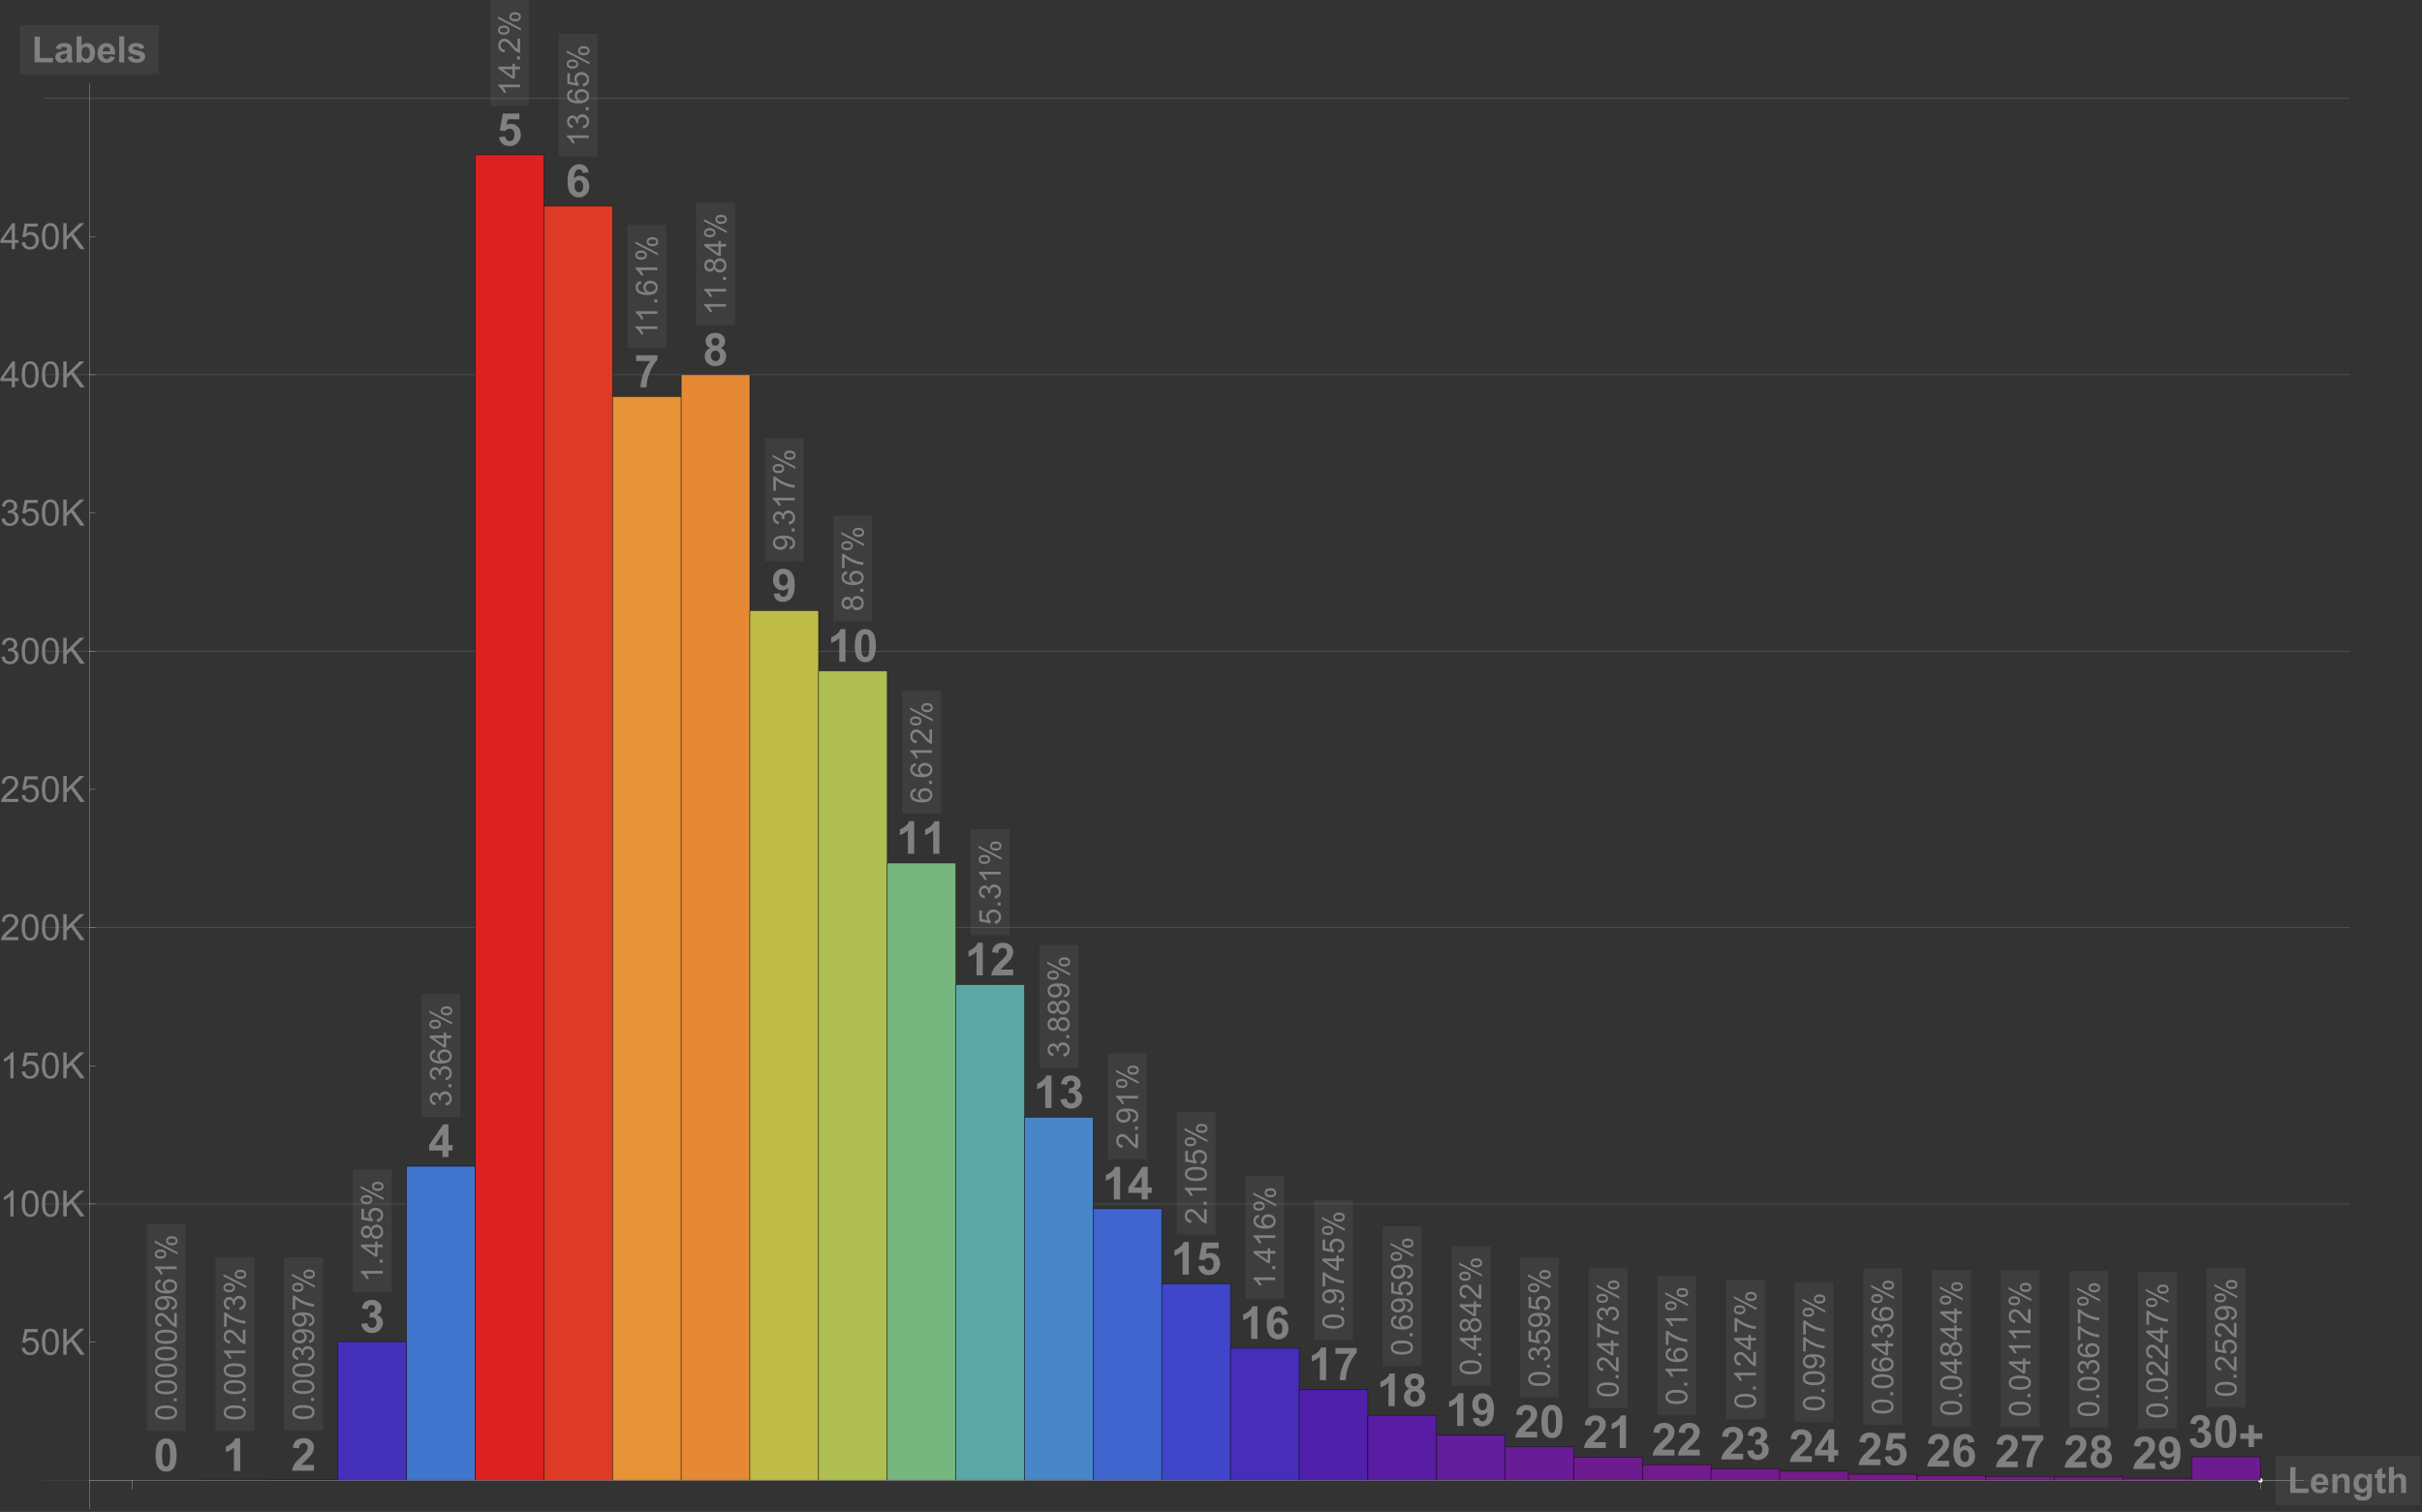 <?xml version="1.0" encoding="UTF-8"?>
<svg xmlns="http://www.w3.org/2000/svg" xmlns:xlink="http://www.w3.org/1999/xlink" width="1600pt" height="999pt" viewBox="0 0 1600 999" version="1.1">
<rect x="0" y="0" width="1600" height="999" fill="#333333" stroke="none"/>
<defs>
<g>
<symbol overflow="visible" id="glyph0-0">
<path style="stroke:none;" d="M 0 -2.5 L -12.5 -2.5 L -12.5 -12.5 L 0 -12.5 Z M -0.312 -2.812 L -0.312 -12.188 L -12.188 -12.188 L -12.188 -2.812 Z M -0.312 -2.812 "/>
</symbol>
<symbol overflow="visible" id="glyph0-1">
<path style="stroke:none;" d="M -7.062 -0.832 C -8.754 -0.832 -10.117 -1.004 -11.148 -1.352 C -12.18 -1.699 -12.977 -2.219 -13.535 -2.906 C -14.094 -3.594 -14.375 -4.457 -14.375 -5.5 C -14.375 -6.266 -14.219 -6.941 -13.91 -7.52 C -13.602 -8.098 -13.156 -8.578 -12.574 -8.953 C -11.992 -9.332 -11.281 -9.629 -10.445 -9.844 C -9.609 -10.059 -8.48 -10.164 -7.059 -10.164 C -5.379 -10.164 -4.023 -9.992 -2.992 -9.648 C -1.961 -9.305 -1.164 -8.789 -0.602 -8.102 C -0.039 -7.414 0.246 -6.547 0.246 -5.5 C 0.246 -4.117 -0.25 -3.035 -1.238 -2.246 C -2.43 -1.301 -4.371 -0.832 -7.062 -0.832 Z M -7.062 -2.637 C -4.711 -2.637 -3.145 -2.91 -2.367 -3.461 C -1.59 -4.012 -1.199 -4.691 -1.199 -5.5 C -1.199 -6.305 -1.59 -6.984 -2.371 -7.535 C -3.152 -8.086 -4.715 -8.359 -7.059 -8.359 C -9.418 -8.359 -10.984 -8.086 -11.758 -7.535 C -12.531 -6.984 -12.922 -6.301 -12.922 -5.48 C -12.922 -4.672 -12.578 -4.027 -11.895 -3.547 C -11.023 -2.941 -9.41 -2.637 -7.062 -2.637 Z M -7.062 -2.637 "/>
</symbol>
<symbol overflow="visible" id="glyph0-2">
<path style="stroke:none;" d="M 0 -1.816 L -2 -1.816 L -2 -3.82 L 0 -3.82 Z M 0 -1.816 "/>
</symbol>
<symbol overflow="visible" id="glyph0-3">
<path style="stroke:none;" d="M -1.688 -10.07 L 0 -10.07 L 0 -0.605 C -0.422 -0.594 -0.828 -0.66 -1.219 -0.812 C -1.863 -1.051 -2.5 -1.438 -3.125 -1.969 C -3.75 -2.5 -4.473 -3.266 -5.293 -4.266 C -6.57 -5.824 -7.578 -6.875 -8.324 -7.422 C -9.07 -7.969 -9.773 -8.242 -10.438 -8.242 C -11.137 -8.242 -11.723 -7.992 -12.203 -7.496 C -12.68 -6.996 -12.922 -6.348 -12.922 -5.547 C -12.922 -4.699 -12.664 -4.023 -12.156 -3.516 C -11.648 -3.008 -10.945 -2.75 -10.047 -2.746 L -10.234 -0.938 C -11.582 -1.062 -12.609 -1.527 -13.316 -2.336 C -14.023 -3.141 -14.375 -4.227 -14.375 -5.586 C -14.375 -6.961 -13.992 -8.047 -13.234 -8.848 C -12.473 -9.648 -11.527 -10.047 -10.398 -10.047 C -9.828 -10.047 -9.266 -9.93 -8.711 -9.695 C -8.156 -9.461 -7.574 -9.074 -6.961 -8.531 C -6.352 -7.988 -5.512 -7.082 -4.445 -5.82 C -3.559 -4.766 -2.957 -4.09 -2.641 -3.789 C -2.324 -3.488 -2.008 -3.242 -1.688 -3.047 Z M -1.688 -10.07 "/>
</symbol>
<symbol overflow="visible" id="glyph0-4">
<path style="stroke:none;" d="M -3.312 -1.094 L -3.469 -2.781 C -2.672 -2.926 -2.098 -3.199 -1.738 -3.602 C -1.379 -4.008 -1.199 -4.523 -1.199 -5.156 C -1.199 -5.695 -1.324 -6.172 -1.57 -6.578 C -1.82 -6.984 -2.148 -7.316 -2.562 -7.578 C -2.977 -7.84 -3.535 -8.055 -4.238 -8.234 C -4.941 -8.41 -5.656 -8.496 -6.387 -8.496 C -6.465 -8.496 -6.582 -8.492 -6.738 -8.484 C -6.18 -8.133 -5.723 -7.656 -5.375 -7.047 C -5.027 -6.438 -4.852 -5.777 -4.852 -5.07 C -4.852 -3.883 -5.281 -2.883 -6.141 -2.062 C -7 -1.242 -8.133 -0.832 -9.539 -0.832 C -10.992 -0.832 -12.16 -1.258 -13.047 -2.113 C -13.934 -2.969 -14.375 -4.043 -14.375 -5.332 C -14.375 -6.262 -14.125 -7.113 -13.625 -7.887 C -13.121 -8.656 -12.406 -9.242 -11.48 -9.645 C -10.551 -10.043 -9.211 -10.242 -7.449 -10.242 C -5.621 -10.242 -4.164 -10.047 -3.082 -9.648 C -1.996 -9.25 -1.172 -8.66 -0.605 -7.875 C -0.039 -7.09 0.246 -6.172 0.246 -5.117 C 0.246 -3.996 -0.066 -3.082 -0.688 -2.375 C -1.309 -1.664 -2.184 -1.238 -3.312 -1.094 Z M -9.629 -8.289 C -10.637 -8.289 -11.438 -8.023 -12.031 -7.484 C -12.625 -6.949 -12.922 -6.301 -12.922 -5.547 C -12.922 -4.766 -12.602 -4.086 -11.961 -3.508 C -11.324 -2.926 -10.5 -2.637 -9.484 -2.637 C -8.57 -2.637 -7.832 -2.91 -7.262 -3.461 C -6.691 -4.012 -6.406 -4.691 -6.406 -5.5 C -6.406 -6.312 -6.691 -6.98 -7.262 -7.504 C -7.832 -8.027 -8.621 -8.289 -9.629 -8.289 Z M -9.629 -8.289 "/>
</symbol>
<symbol overflow="visible" id="glyph0-5">
<path style="stroke:none;" d="M -10.812 -9.953 L -10.672 -8.203 C -11.363 -8.047 -11.867 -7.824 -12.18 -7.539 C -12.68 -7.062 -12.93 -6.477 -12.93 -5.781 C -12.93 -5.223 -12.773 -4.73 -12.461 -4.309 C -12.059 -3.754 -11.469 -3.316 -10.695 -3 C -9.918 -2.68 -8.816 -2.512 -7.383 -2.5 C -8.027 -2.922 -8.508 -3.441 -8.82 -4.055 C -9.133 -4.664 -9.289 -5.305 -9.289 -5.977 C -9.289 -7.148 -8.855 -8.145 -7.992 -8.969 C -7.129 -9.793 -6.016 -10.203 -4.648 -10.203 C -3.75 -10.203 -2.914 -10.012 -2.145 -9.625 C -1.371 -9.238 -0.781 -8.703 -0.371 -8.027 C 0.039 -7.352 0.246 -6.582 0.246 -5.723 C 0.246 -4.258 -0.293 -3.062 -1.371 -2.141 C -2.449 -1.215 -4.227 -0.754 -6.699 -0.754 C -9.465 -0.754 -11.477 -1.262 -12.734 -2.285 C -13.828 -3.176 -14.375 -4.379 -14.375 -5.891 C -14.375 -7.016 -14.059 -7.938 -13.43 -8.656 C -12.797 -9.375 -11.922 -9.809 -10.812 -9.953 Z M -4.641 -2.773 C -4.035 -2.773 -3.453 -2.902 -2.898 -3.16 C -2.348 -3.418 -1.926 -3.777 -1.637 -4.238 C -1.348 -4.699 -1.199 -5.188 -1.199 -5.695 C -1.199 -6.438 -1.5 -7.074 -2.098 -7.609 C -2.699 -8.141 -3.512 -8.406 -4.539 -8.406 C -5.531 -8.406 -6.309 -8.145 -6.879 -7.617 C -7.449 -7.09 -7.734 -6.426 -7.734 -5.625 C -7.734 -4.832 -7.449 -4.156 -6.879 -3.605 C -6.309 -3.051 -5.562 -2.773 -4.641 -2.773 Z M -4.641 -2.773 "/>
</symbol>
<symbol overflow="visible" id="glyph0-6">
<path style="stroke:none;" d="M 0 -7.453 L 0 -5.695 L -11.203 -5.695 C -10.797 -5.27 -10.395 -4.715 -9.992 -4.027 C -9.586 -3.34 -9.285 -2.727 -9.082 -2.18 L -10.781 -2.18 C -11.242 -3.16 -11.805 -4.02 -12.461 -4.758 C -13.117 -5.492 -13.758 -6.012 -14.375 -6.32 L -14.375 -7.453 Z M 0 -7.453 "/>
</symbol>
<symbol overflow="visible" id="glyph0-7">
<path style="stroke:none;" d="M -12.441 -0.949 L -14.133 -0.949 L -14.133 -10.215 L -12.766 -10.215 C -11.793 -9.305 -10.504 -8.398 -8.898 -7.504 C -7.289 -6.609 -5.633 -5.918 -3.934 -5.43 C -2.738 -5.078 -1.426 -4.852 0 -4.758 L 0 -2.949 C -1.125 -2.969 -2.488 -3.191 -4.082 -3.613 C -5.676 -4.035 -7.215 -4.645 -8.695 -5.434 C -10.176 -6.227 -11.426 -7.066 -12.441 -7.961 Z M -12.441 -0.949 "/>
</symbol>
<symbol overflow="visible" id="glyph0-8">
<path style="stroke:none;" d="M -3.781 -0.84 L -4.016 -2.598 C -3.02 -2.801 -2.301 -3.145 -1.859 -3.629 C -1.422 -4.113 -1.199 -4.703 -1.199 -5.398 C -1.199 -6.227 -1.488 -6.926 -2.059 -7.496 C -2.633 -8.066 -3.344 -8.352 -4.188 -8.352 C -4.996 -8.352 -5.664 -8.086 -6.188 -7.559 C -6.711 -7.031 -6.973 -6.359 -6.973 -5.547 C -6.973 -5.215 -6.906 -4.801 -6.777 -4.305 L -8.32 -4.504 C -8.309 -4.621 -8.301 -4.715 -8.301 -4.785 C -8.301 -5.535 -8.496 -6.207 -8.887 -6.809 C -9.277 -7.406 -9.879 -7.707 -10.695 -7.707 C -11.34 -7.707 -11.871 -7.488 -12.297 -7.051 C -12.719 -6.613 -12.93 -6.051 -12.93 -5.363 C -12.93 -4.68 -12.715 -4.109 -12.285 -3.652 C -11.855 -3.195 -11.211 -2.902 -10.352 -2.773 L -10.664 -1.016 C -11.844 -1.23 -12.754 -1.719 -13.402 -2.48 C -14.051 -3.242 -14.375 -4.191 -14.375 -5.324 C -14.375 -6.105 -14.207 -6.824 -13.871 -7.48 C -13.535 -8.137 -13.078 -8.641 -12.5 -8.988 C -11.922 -9.336 -11.305 -9.512 -10.656 -9.512 C -10.035 -9.512 -9.473 -9.344 -8.965 -9.016 C -8.457 -8.684 -8.055 -8.191 -7.754 -7.539 C -7.559 -8.387 -7.152 -9.043 -6.539 -9.512 C -5.922 -9.98 -5.152 -10.215 -4.227 -10.215 C -2.977 -10.215 -1.918 -9.758 -1.051 -8.848 C -0.18 -7.938 0.254 -6.785 0.254 -5.391 C 0.254 -4.133 -0.121 -3.09 -0.867 -2.262 C -1.617 -1.43 -2.586 -0.957 -3.781 -0.84 Z M -3.781 -0.84 "/>
</symbol>
<symbol overflow="visible" id="glyph0-9">
<path style="stroke:none;" d="M 0 -6.465 L -3.426 -6.465 L -3.43 -0.254 L -5.039 -0.254 L -14.316 -6.789 L -14.316 -8.223 L -5.039 -8.223 L -5.039 -10.156 L -3.426 -10.156 L -3.426 -8.223 L 0 -8.223 Z M -5.039 -6.465 L -11.492 -6.465 L -5.039 -1.984 Z M -5.039 -6.465 "/>
</symbol>
<symbol overflow="visible" id="glyph0-10">
<path style="stroke:none;" d="M -7.766 -3.535 C -8.031 -2.805 -8.41 -2.266 -8.906 -1.914 C -9.402 -1.562 -9.992 -1.387 -10.684 -1.387 C -11.727 -1.387 -12.602 -1.762 -13.312 -2.512 C -14.02 -3.258 -14.375 -4.254 -14.375 -5.5 C -14.375 -6.75 -14.012 -7.754 -13.285 -8.516 C -12.559 -9.277 -11.676 -9.656 -10.633 -9.656 C -9.969 -9.656 -9.395 -9.484 -8.902 -9.137 C -8.41 -8.789 -8.031 -8.258 -7.762 -7.551 C -7.477 -8.43 -7.016 -9.098 -6.375 -9.555 C -5.738 -10.016 -4.977 -10.242 -4.09 -10.242 C -2.867 -10.242 -1.84 -9.812 -1.004 -8.945 C -0.172 -8.078 0.246 -6.941 0.246 -5.527 C 0.246 -4.113 -0.176 -2.977 -1.012 -2.109 C -1.848 -1.242 -2.891 -0.812 -4.141 -0.812 C -5.07 -0.812 -5.852 -1.047 -6.48 -1.52 C -7.109 -1.992 -7.535 -2.664 -7.766 -3.535 Z M -10.742 -3.184 C -10.066 -3.184 -9.512 -3.402 -9.082 -3.84 C -8.652 -4.273 -8.438 -4.84 -8.438 -5.539 C -8.438 -6.215 -8.652 -6.77 -9.078 -7.203 C -9.504 -7.637 -10.027 -7.852 -10.645 -7.852 C -11.289 -7.852 -11.832 -7.629 -12.27 -7.184 C -12.711 -6.738 -12.93 -6.184 -12.93 -5.52 C -12.93 -4.848 -12.715 -4.289 -12.285 -3.848 C -11.855 -3.406 -11.34 -3.184 -10.742 -3.184 Z M -4.133 -2.617 C -3.629 -2.617 -3.145 -2.734 -2.676 -2.973 C -2.207 -3.211 -1.844 -3.562 -1.586 -4.031 C -1.328 -4.5 -1.199 -5.008 -1.199 -5.547 C -1.199 -6.387 -1.473 -7.078 -2.012 -7.625 C -2.551 -8.172 -3.238 -8.445 -4.07 -8.445 C -4.918 -8.445 -5.617 -8.164 -6.172 -7.602 C -6.727 -7.039 -7 -6.336 -7 -5.488 C -7 -4.66 -6.727 -3.977 -6.18 -3.434 C -5.633 -2.891 -4.953 -2.617 -4.133 -2.617 Z M -4.133 -2.617 "/>
</symbol>
<symbol overflow="visible" id="glyph0-11">
<path style="stroke:none;" d="M -3.75 -0.832 L -3.906 -2.676 C -3.008 -2.812 -2.332 -3.129 -1.879 -3.629 C -1.426 -4.125 -1.199 -4.727 -1.199 -5.43 C -1.199 -6.277 -1.52 -6.992 -2.156 -7.578 C -2.797 -8.164 -3.641 -8.457 -4.695 -8.457 C -5.699 -8.457 -6.492 -8.176 -7.07 -7.613 C -7.648 -7.051 -7.938 -6.312 -7.938 -5.402 C -7.938 -4.836 -7.812 -4.324 -7.555 -3.867 C -7.297 -3.41 -6.961 -3.055 -6.555 -2.793 L -6.766 -1.145 L -14.121 -2.531 L -14.121 -9.648 L -12.441 -9.648 L -12.441 -3.938 L -8.594 -3.164 C -9.191 -4.023 -9.492 -4.926 -9.492 -5.871 C -9.492 -7.121 -9.059 -8.172 -8.195 -9.031 C -7.328 -9.891 -6.215 -10.32 -4.852 -10.32 C -3.559 -10.32 -2.438 -9.945 -1.492 -9.188 C -0.336 -8.27 0.246 -7.02 0.246 -5.43 C 0.246 -4.129 -0.121 -3.066 -0.848 -2.242 C -1.578 -1.418 -2.547 -0.949 -3.75 -0.832 Z M -3.75 -0.832 "/>
</symbol>
<symbol overflow="visible" id="glyph1-0">
<path style="stroke:none;" d="M 0 -1.25 L -15.996 -1.25 L -15.996 -8.75 L 0 -8.75 Z M -1.25 -2.5 L -1.25 -7.5 L -14.746 -7.5 L -14.746 -2.5 Z M -1.25 -2.5 "/>
</symbol>
<symbol overflow="visible" id="glyph1-1">
<path style="stroke:none;" d="M -3.242 -16.375 C -2.766 -16.375 -2.305 -16.316 -1.852 -16.195 C -1.398 -16.074 -0.996 -15.891 -0.641 -15.641 C -0.285 -15.391 0 -15.07 0.215 -14.684 C 0.43 -14.297 0.539 -13.836 0.539 -13.301 C 0.539 -12.742 0.426 -12.27 0.199 -11.883 C -0.023 -11.5 -0.32 -11.191 -0.684 -10.953 C -1.047 -10.715 -1.465 -10.543 -1.93 -10.438 C -2.395 -10.336 -2.871 -10.281 -3.359 -10.281 C -3.82 -10.281 -4.273 -10.344 -4.715 -10.461 C -5.16 -10.578 -5.555 -10.758 -5.898 -11 C -6.242 -11.246 -6.52 -11.555 -6.727 -11.934 C -6.938 -12.312 -7.039 -12.762 -7.039 -13.281 C -7.039 -13.828 -6.934 -14.297 -6.723 -14.691 C -6.512 -15.086 -6.23 -15.406 -5.875 -15.656 C -5.52 -15.902 -5.113 -16.086 -4.656 -16.203 C -4.203 -16.32 -3.73 -16.375 -3.242 -16.375 Z M -14.562 -13.516 L 0.5 -5.742 L 0.5 -4.277 L -14.562 -12.102 Z M -10.742 -7.559 C -10.266 -7.559 -9.805 -7.5 -9.352 -7.379 C -8.898 -7.258 -8.496 -7.07 -8.141 -6.82 C -7.785 -6.57 -7.5 -6.25 -7.285 -5.863 C -7.07 -5.477 -6.961 -5.016 -6.961 -4.484 C -6.961 -3.922 -7.074 -3.449 -7.301 -3.066 C -7.523 -2.684 -7.82 -2.371 -8.184 -2.133 C -8.547 -1.895 -8.965 -1.727 -9.43 -1.621 C -9.895 -1.516 -10.371 -1.465 -10.859 -1.465 C -11.32 -1.465 -11.773 -1.523 -12.219 -1.641 C -12.66 -1.758 -13.055 -1.938 -13.398 -2.184 C -13.742 -2.426 -14.02 -2.738 -14.227 -3.117 C -14.438 -3.492 -14.539 -3.941 -14.539 -4.465 C -14.539 -5.012 -14.434 -5.48 -14.223 -5.875 C -14.012 -6.27 -13.73 -6.59 -13.375 -6.836 C -13.02 -7.082 -12.613 -7.266 -12.156 -7.383 C -11.703 -7.5 -11.23 -7.559 -10.742 -7.559 Z M -3.32 -14.863 C -3.582 -14.863 -3.855 -14.844 -4.148 -14.809 C -4.441 -14.773 -4.715 -14.703 -4.965 -14.594 C -5.215 -14.488 -5.426 -14.332 -5.59 -14.133 C -5.758 -13.93 -5.84 -13.66 -5.84 -13.32 C -5.84 -12.98 -5.75 -12.711 -5.57 -12.508 C -5.391 -12.309 -5.168 -12.156 -4.898 -12.051 C -4.629 -11.945 -4.336 -11.879 -4.027 -11.844 C -3.719 -11.812 -3.438 -11.797 -3.184 -11.797 C -2.93 -11.797 -2.656 -11.812 -2.363 -11.844 C -2.07 -11.879 -1.797 -11.949 -1.547 -12.055 C -1.297 -12.164 -1.09 -12.316 -0.926 -12.52 C -0.766 -12.723 -0.684 -12.988 -0.684 -13.32 C -0.684 -13.66 -0.773 -13.93 -0.953 -14.137 C -1.133 -14.34 -1.352 -14.496 -1.617 -14.605 C -1.879 -14.711 -2.164 -14.781 -2.469 -14.812 C -2.777 -14.848 -3.059 -14.863 -3.32 -14.863 Z M -10.82 -6.035 C -11.082 -6.035 -11.359 -6.02 -11.648 -5.988 C -11.941 -5.953 -12.215 -5.883 -12.465 -5.777 C -12.715 -5.668 -12.926 -5.516 -13.09 -5.312 C -13.258 -5.109 -13.34 -4.84 -13.34 -4.504 C -13.34 -4.164 -13.25 -3.895 -13.07 -3.691 C -12.891 -3.488 -12.668 -3.336 -12.398 -3.234 C -12.129 -3.129 -11.836 -3.059 -11.527 -3.027 C -11.219 -2.996 -10.938 -2.98 -10.684 -2.98 C -10.43 -2.98 -10.156 -2.996 -9.863 -3.027 C -9.57 -3.059 -9.297 -3.129 -9.047 -3.238 C -8.797 -3.344 -8.59 -3.5 -8.43 -3.703 C -8.266 -3.902 -8.184 -4.172 -8.184 -4.504 C -8.184 -4.84 -8.273 -5.109 -8.453 -5.312 C -8.633 -5.516 -8.852 -5.668 -9.117 -5.777 C -9.379 -5.883 -9.668 -5.953 -9.977 -5.988 C -10.285 -6.02 -10.566 -6.035 -10.82 -6.035 Z M -10.82 -6.035 "/>
</symbol>
<symbol overflow="visible" id="glyph2-0">
<path style="stroke:none;" d="M 3.75 0 L 3.75 -18.75 L 18.75 -18.75 L 18.75 0 Z M 4.219 -0.469 L 18.281 -0.469 L 18.281 -18.281 L 4.219 -18.281 Z M 4.219 -0.469 "/>
</symbol>
<symbol overflow="visible" id="glyph2-1">
<path style="stroke:none;" d="M 8.234 -21.562 C 10.312 -21.562 11.938 -20.82 13.109 -19.336 C 14.508 -17.578 15.203 -14.664 15.203 -10.59 C 15.203 -6.527 14.5 -3.609 13.094 -1.832 C 11.934 -0.367 10.312 0.367 8.234 0.367 C 6.145 0.367 4.457 -0.438 3.18 -2.043 C 1.898 -3.648 1.258 -6.516 1.258 -10.633 C 1.258 -14.676 1.961 -17.586 3.367 -19.367 C 4.531 -20.832 6.152 -21.562 8.234 -21.562 Z M 8.234 -18.148 C 7.734 -18.148 7.289 -17.992 6.898 -17.672 C 6.508 -17.355 6.207 -16.789 5.992 -15.969 C 5.707 -14.902 5.566 -13.109 5.566 -10.59 C 5.566 -8.07 5.695 -6.34 5.945 -5.398 C 6.199 -4.457 6.52 -3.828 6.906 -3.516 C 7.293 -3.203 7.734 -3.047 8.234 -3.047 C 8.73 -3.047 9.176 -3.207 9.566 -3.523 C 9.957 -3.84 10.258 -4.41 10.473 -5.23 C 10.758 -6.285 10.898 -8.07 10.898 -10.59 C 10.898 -13.109 10.773 -14.84 10.516 -15.785 C 10.262 -16.727 9.945 -17.355 9.559 -17.672 C 9.172 -17.992 8.73 -18.148 8.234 -18.148 Z M 8.234 -18.148 "/>
</symbol>
<symbol overflow="visible" id="glyph2-2">
<path style="stroke:none;" d="M 11.805 0 L 7.691 0 L 7.691 -15.512 C 6.188 -14.105 4.414 -13.066 2.375 -12.391 L 2.375 -16.129 C 3.449 -16.48 4.613 -17.145 5.875 -18.129 C 7.133 -19.109 8 -20.254 8.469 -21.562 L 11.805 -21.562 Z M 11.805 0 "/>
</symbol>
<symbol overflow="visible" id="glyph2-3">
<path style="stroke:none;" d="M 15.176 -3.824 L 15.176 0 L 0.746 0 C 0.902 -1.445 1.371 -2.816 2.152 -4.109 C 2.934 -5.402 4.477 -7.117 6.781 -9.258 C 8.637 -10.984 9.773 -12.156 10.195 -12.773 C 10.762 -13.625 11.047 -14.461 11.047 -15.293 C 11.047 -16.211 10.797 -16.918 10.305 -17.41 C 9.812 -17.902 9.133 -18.148 8.262 -18.148 C 7.402 -18.148 6.719 -17.891 6.211 -17.375 C 5.703 -16.855 5.41 -15.996 5.332 -14.797 L 1.23 -15.203 C 1.477 -17.469 2.242 -19.098 3.531 -20.082 C 4.82 -21.07 6.43 -21.562 8.363 -21.562 C 10.484 -21.562 12.148 -20.992 13.359 -19.848 C 14.57 -18.707 15.176 -17.285 15.176 -15.586 C 15.176 -14.617 15.004 -13.699 14.656 -12.824 C 14.309 -11.949 13.758 -11.035 13.008 -10.078 C 12.508 -9.445 11.609 -8.531 10.312 -7.34 C 9.016 -6.148 8.191 -5.355 7.844 -4.965 C 7.496 -4.574 7.219 -4.195 7 -3.824 Z M 15.176 -3.824 "/>
</symbol>
<symbol overflow="visible" id="glyph2-4">
<path style="stroke:none;" d="M 1.129 -5.699 L 5.113 -6.18 C 5.238 -5.164 5.582 -4.391 6.137 -3.852 C 6.695 -3.316 7.367 -3.047 8.16 -3.047 C 9.008 -3.047 9.723 -3.367 10.305 -4.016 C 10.887 -4.66 11.176 -5.527 11.176 -6.621 C 11.176 -7.656 10.898 -8.477 10.344 -9.082 C 9.785 -9.688 9.105 -9.992 8.305 -9.992 C 7.777 -9.992 7.148 -9.887 6.414 -9.684 L 6.871 -13.039 C 7.984 -13.008 8.832 -13.25 9.418 -13.762 C 10.004 -14.273 10.297 -14.957 10.297 -15.805 C 10.297 -16.527 10.082 -17.105 9.652 -17.535 C 9.223 -17.965 8.652 -18.18 7.938 -18.18 C 7.234 -18.18 6.637 -17.934 6.137 -17.445 C 5.641 -16.957 5.336 -16.246 5.23 -15.309 L 1.438 -15.953 C 1.699 -17.25 2.098 -18.289 2.629 -19.066 C 3.16 -19.844 3.902 -20.453 4.855 -20.895 C 5.809 -21.34 6.875 -21.562 8.055 -21.562 C 10.078 -21.562 11.699 -20.918 12.922 -19.629 C 13.926 -18.574 14.43 -17.383 14.43 -16.055 C 14.43 -14.172 13.398 -12.664 11.336 -11.543 C 12.566 -11.281 13.551 -10.688 14.289 -9.77 C 15.027 -8.852 15.395 -7.742 15.395 -6.445 C 15.395 -4.562 14.707 -2.953 13.328 -1.625 C 11.953 -0.297 10.238 0.367 8.188 0.367 C 6.246 0.367 4.633 -0.191 3.355 -1.312 C 2.074 -2.43 1.332 -3.891 1.129 -5.699 Z M 1.129 -5.699 "/>
</symbol>
<symbol overflow="visible" id="glyph2-5">
<path style="stroke:none;" d="M 9.344 0 L 9.344 -4.32 L 0.555 -4.32 L 0.555 -7.926 L 9.875 -21.562 L 13.328 -21.562 L 13.328 -7.938 L 15.996 -7.938 L 15.996 -4.32 L 13.328 -4.32 L 13.328 0 Z M 9.344 -7.938 L 9.344 -15.277 L 4.41 -7.938 Z M 9.344 -7.938 "/>
</symbol>
<symbol overflow="visible" id="glyph2-6">
<path style="stroke:none;" d="M 1.332 -5.523 L 5.434 -5.945 C 5.551 -5.02 5.898 -4.285 6.477 -3.742 C 7.051 -3.199 7.715 -2.93 8.469 -2.93 C 9.328 -2.93 10.055 -3.277 10.648 -3.977 C 11.246 -4.676 11.543 -5.727 11.543 -7.133 C 11.543 -8.453 11.246 -9.441 10.656 -10.102 C 10.066 -10.758 9.297 -11.09 8.352 -11.09 C 7.168 -11.09 6.109 -10.566 5.172 -9.523 L 1.832 -10.004 L 3.941 -21.18 L 14.824 -21.18 L 14.824 -17.328 L 7.062 -17.328 L 6.414 -13.68 C 7.332 -14.141 8.273 -14.371 9.227 -14.371 C 11.055 -14.371 12.602 -13.707 13.871 -12.379 C 15.141 -11.051 15.777 -9.328 15.777 -7.207 C 15.777 -5.438 15.266 -3.863 14.238 -2.477 C 12.844 -0.582 10.902 0.367 8.422 0.367 C 6.441 0.367 4.824 -0.164 3.574 -1.23 C 2.324 -2.297 1.578 -3.727 1.332 -5.523 Z M 1.332 -5.523 "/>
</symbol>
<symbol overflow="visible" id="glyph2-7">
<path style="stroke:none;" d="M 15.219 -16.215 L 11.234 -15.777 C 11.137 -16.598 10.883 -17.203 10.473 -17.594 C 10.062 -17.984 9.531 -18.18 8.875 -18.18 C 8.008 -18.18 7.273 -17.789 6.672 -17.008 C 6.07 -16.227 5.695 -14.602 5.539 -12.129 C 6.562 -13.34 7.836 -13.945 9.359 -13.945 C 11.078 -13.945 12.551 -13.289 13.777 -11.984 C 15.004 -10.676 15.617 -8.984 15.617 -6.914 C 15.617 -4.719 14.969 -2.953 13.68 -1.625 C 12.391 -0.297 10.738 0.367 8.715 0.367 C 6.547 0.367 4.766 -0.477 3.367 -2.16 C 1.973 -3.844 1.273 -6.605 1.273 -10.445 C 1.273 -14.379 2 -17.219 3.457 -18.953 C 4.914 -20.691 6.801 -21.562 9.125 -21.562 C 10.758 -21.562 12.105 -21.105 13.176 -20.191 C 14.246 -19.281 14.926 -17.953 15.219 -16.215 Z M 5.891 -7.234 C 5.891 -5.898 6.195 -4.867 6.812 -4.137 C 7.426 -3.41 8.129 -3.047 8.922 -3.047 C 9.684 -3.047 10.316 -3.344 10.824 -3.941 C 11.332 -4.535 11.586 -5.512 11.586 -6.871 C 11.586 -8.266 11.312 -9.289 10.766 -9.938 C 10.219 -10.586 9.535 -10.914 8.715 -10.914 C 7.926 -10.914 7.258 -10.602 6.711 -9.984 C 6.164 -9.363 5.891 -8.445 5.891 -7.234 Z M 5.891 -7.234 "/>
</symbol>
<symbol overflow="visible" id="glyph2-8">
<path style="stroke:none;" d="M 1.273 -17.359 L 1.273 -21.18 L 15.352 -21.18 L 15.352 -18.195 C 14.188 -17.051 13.008 -15.41 11.805 -13.273 C 10.605 -11.133 9.691 -8.859 9.059 -6.453 C 8.43 -4.047 8.121 -1.895 8.129 0 L 4.16 0 C 4.227 -2.969 4.84 -5.996 6 -9.082 C 7.156 -12.168 8.703 -14.926 10.633 -17.359 Z M 1.273 -17.359 "/>
</symbol>
<symbol overflow="visible" id="glyph2-9">
<path style="stroke:none;" d="M 4.805 -11.586 C 3.742 -12.035 2.965 -12.652 2.484 -13.441 C 2 -14.227 1.758 -15.086 1.758 -16.023 C 1.758 -17.625 2.316 -18.949 3.434 -19.996 C 4.555 -21.039 6.141 -21.562 8.203 -21.562 C 10.242 -21.562 11.828 -21.039 12.957 -19.996 C 14.086 -18.949 14.648 -17.625 14.648 -16.023 C 14.648 -15.027 14.391 -14.145 13.871 -13.367 C 13.355 -12.59 12.625 -11.996 11.688 -11.586 C 12.879 -11.109 13.785 -10.41 14.406 -9.492 C 15.027 -8.574 15.336 -7.516 15.336 -6.312 C 15.336 -4.332 14.703 -2.719 13.441 -1.48 C 12.176 -0.238 10.492 0.383 8.395 0.383 C 6.441 0.383 4.812 -0.133 3.516 -1.156 C 1.984 -2.367 1.215 -4.027 1.215 -6.137 C 1.215 -7.301 1.504 -8.367 2.078 -9.34 C 2.656 -10.312 3.562 -11.059 4.805 -11.586 Z M 5.656 -15.734 C 5.656 -14.914 5.887 -14.273 6.352 -13.812 C 6.812 -13.355 7.43 -13.125 8.203 -13.125 C 8.984 -13.125 9.609 -13.355 10.078 -13.82 C 10.547 -14.285 10.781 -14.926 10.781 -15.746 C 10.781 -16.52 10.551 -17.137 10.086 -17.602 C 9.621 -18.062 9.008 -18.297 8.246 -18.297 C 7.457 -18.297 6.828 -18.062 6.359 -17.594 C 5.891 -17.125 5.656 -16.504 5.656 -15.734 Z M 5.273 -6.531 C 5.273 -5.398 5.562 -4.516 6.145 -3.883 C 6.727 -3.246 7.453 -2.93 8.32 -2.93 C 9.172 -2.93 9.875 -3.234 10.43 -3.844 C 10.984 -4.453 11.266 -5.336 11.266 -6.488 C 11.266 -7.496 10.98 -8.305 10.414 -8.914 C 9.848 -9.523 9.133 -9.828 8.262 -9.828 C 7.258 -9.828 6.508 -9.484 6.012 -8.789 C 5.52 -8.094 5.273 -7.344 5.273 -6.531 Z M 5.273 -6.531 "/>
</symbol>
<symbol overflow="visible" id="glyph2-10">
<path style="stroke:none;" d="M 1.363 -4.965 L 5.348 -5.406 C 5.445 -4.594 5.699 -3.992 6.109 -3.602 C 6.52 -3.211 7.062 -3.016 7.734 -3.016 C 8.586 -3.016 9.305 -3.406 9.902 -4.188 C 10.5 -4.969 10.879 -6.594 11.047 -9.055 C 10.012 -7.852 8.715 -7.25 7.164 -7.25 C 5.473 -7.25 4.016 -7.902 2.789 -9.207 C 1.562 -10.512 0.953 -12.207 0.953 -14.297 C 0.953 -16.477 1.598 -18.23 2.895 -19.562 C 4.188 -20.895 5.836 -21.562 7.836 -21.562 C 10.016 -21.562 11.801 -20.719 13.199 -19.035 C 14.594 -17.352 15.293 -14.578 15.293 -10.723 C 15.293 -6.797 14.566 -3.965 13.109 -2.227 C 11.656 -0.488 9.762 0.383 7.426 0.383 C 5.746 0.383 4.391 -0.066 3.355 -0.961 C 2.32 -1.852 1.656 -3.188 1.363 -4.965 Z M 10.68 -13.961 C 10.68 -15.289 10.375 -16.32 9.762 -17.051 C 9.152 -17.781 8.445 -18.148 7.648 -18.148 C 6.887 -18.148 6.254 -17.848 5.75 -17.25 C 5.246 -16.648 4.996 -15.664 4.996 -14.297 C 4.996 -12.91 5.27 -11.891 5.816 -11.242 C 6.363 -10.594 7.047 -10.27 7.867 -10.27 C 8.656 -10.27 9.324 -10.582 9.867 -11.207 C 10.406 -11.832 10.68 -12.75 10.68 -13.961 Z M 10.68 -13.961 "/>
</symbol>
<symbol overflow="visible" id="glyph3-0">
<path style="stroke:none;" d="M 1.812 0 L 1.812 -23.195 L 12.688 -23.195 L 12.688 0 Z M 3.625 -1.812 L 10.875 -1.812 L 10.875 -21.383 L 3.625 -21.383 Z M 3.625 -1.812 "/>
</symbol>
<symbol overflow="visible" id="glyph3-1">
<path style="stroke:none;" d="M 15.719 -5.664 L 10.266 -5.664 L 10.266 -0.27 L 6.641 -0.27 L 6.641 -5.664 L 1.219 -5.664 L 1.219 -9.375 L 6.641 -9.375 L 6.641 -14.797 L 10.266 -14.797 L 10.266 -9.375 L 15.719 -9.375 Z M 15.719 -5.664 "/>
</symbol>
<symbol overflow="visible" id="glyph4-0">
<path style="stroke:none;" d="M 3 0 L 3 -15 L 15 -15 L 15 0 Z M 3.375 -0.375 L 14.625 -0.375 L 14.625 -14.625 L 3.375 -14.625 Z M 3.375 -0.375 "/>
</symbol>
<symbol overflow="visible" id="glyph4-1">
<path style="stroke:none;" d="M 1.84 0 L 1.84 -17.039 L 5.309 -17.039 L 5.309 -2.895 L 13.934 -2.895 L 13.934 0 Z M 1.84 0 "/>
</symbol>
<symbol overflow="visible" id="glyph4-2">
<path style="stroke:none;" d="M 8.93 -3.961 L 12.211 -3.41 C 11.789 -2.207 11.125 -1.289 10.211 -0.664 C 9.301 -0.035 8.164 0.281 6.797 0.281 C 4.633 0.281 3.031 -0.426 1.992 -1.84 C 1.172 -2.973 0.762 -4.402 0.762 -6.129 C 0.762 -8.191 1.301 -9.805 2.379 -10.977 C 3.457 -12.145 4.82 -12.727 6.469 -12.727 C 8.32 -12.727 9.781 -12.117 10.852 -10.891 C 11.922 -9.668 12.434 -7.797 12.387 -5.273 L 4.137 -5.273 C 4.16 -4.297 4.426 -3.539 4.934 -2.992 C 5.441 -2.449 6.074 -2.18 6.832 -2.18 C 7.348 -2.18 7.781 -2.32 8.133 -2.602 C 8.484 -2.883 8.75 -3.336 8.93 -3.961 Z M 9.117 -7.289 C 9.094 -8.242 8.848 -8.969 8.379 -9.461 C 7.91 -9.957 7.34 -10.207 6.668 -10.207 C 5.949 -10.207 5.355 -9.945 4.887 -9.422 C 4.418 -8.898 4.188 -8.188 4.195 -7.289 Z M 9.117 -7.289 "/>
</symbol>
<symbol overflow="visible" id="glyph4-3">
<path style="stroke:none;" d="M 13.043 0 L 9.75 0 L 9.75 -6.352 C 9.75 -7.695 9.68 -8.562 9.539 -8.961 C 9.398 -9.355 9.172 -9.66 8.852 -9.879 C 8.535 -10.098 8.156 -10.207 7.711 -10.207 C 7.141 -10.207 6.629 -10.051 6.176 -9.738 C 5.723 -9.426 5.414 -9.012 5.242 -8.496 C 5.074 -7.98 4.992 -7.027 4.992 -5.637 L 4.992 0 L 1.699 0 L 1.699 -12.445 L 4.758 -12.445 L 4.758 -10.617 C 5.844 -12.023 7.211 -12.727 8.859 -12.727 C 9.586 -12.727 10.25 -12.594 10.852 -12.336 C 11.453 -12.074 11.906 -11.738 12.219 -11.332 C 12.527 -10.926 12.742 -10.465 12.859 -9.949 C 12.98 -9.434 13.043 -8.695 13.043 -7.734 Z M 13.043 0 "/>
</symbol>
<symbol overflow="visible" id="glyph4-4">
<path style="stroke:none;" d="M 1.418 0.82 L 5.18 1.277 C 5.242 1.715 5.387 2.016 5.613 2.18 C 5.926 2.414 6.418 2.531 7.09 2.531 C 7.949 2.531 8.594 2.402 9.023 2.145 C 9.312 1.973 9.531 1.695 9.68 1.312 C 9.781 1.039 9.832 0.535 9.832 -0.199 L 9.832 -2.016 C 8.848 -0.672 7.605 0 6.105 0 C 4.434 0 3.109 -0.707 2.133 -2.121 C 1.367 -3.238 0.984 -4.629 0.984 -6.293 C 0.984 -8.379 1.484 -9.973 2.492 -11.074 C 3.496 -12.176 4.742 -12.727 6.234 -12.727 C 7.773 -12.727 9.043 -12.051 10.043 -10.699 L 10.043 -12.445 L 13.125 -12.445 L 13.125 -1.277 C 13.125 0.191 13.004 1.289 12.762 2.016 C 12.52 2.742 12.18 3.312 11.742 3.727 C 11.305 4.141 10.719 4.465 9.992 4.699 C 9.262 4.934 8.336 5.051 7.219 5.051 C 5.109 5.051 3.613 4.688 2.73 3.969 C 1.848 3.246 1.406 2.328 1.406 1.219 C 1.406 1.109 1.41 0.977 1.418 0.82 Z M 4.359 -6.48 C 4.359 -5.16 4.617 -4.195 5.125 -3.578 C 5.637 -2.965 6.27 -2.66 7.02 -2.66 C 7.824 -2.66 8.504 -2.977 9.059 -3.602 C 9.613 -4.23 9.891 -5.164 9.891 -6.398 C 9.891 -7.688 9.625 -8.645 9.094 -9.27 C 8.562 -9.895 7.891 -10.207 7.078 -10.207 C 6.289 -10.207 5.641 -9.898 5.125 -9.289 C 4.613 -8.676 4.359 -7.738 4.359 -6.48 Z M 4.359 -6.48 "/>
</symbol>
<symbol overflow="visible" id="glyph4-5">
<path style="stroke:none;" d="M 7.43 -12.445 L 7.43 -9.82 L 5.18 -9.82 L 5.18 -4.805 C 5.18 -3.789 5.203 -3.195 5.242 -3.031 C 5.285 -2.863 5.383 -2.723 5.539 -2.613 C 5.691 -2.504 5.875 -2.449 6.094 -2.449 C 6.398 -2.449 6.84 -2.555 7.418 -2.766 L 7.699 -0.211 C 6.934 0.117 6.066 0.281 5.098 0.281 C 4.504 0.281 3.969 0.18 3.492 -0.016 C 3.016 -0.215 2.664 -0.477 2.445 -0.789 C 2.223 -1.105 2.066 -1.535 1.98 -2.074 C 1.91 -2.457 1.875 -3.23 1.875 -4.395 L 1.875 -9.82 L 0.363 -9.82 L 0.363 -12.445 L 1.875 -12.445 L 1.875 -14.918 L 5.18 -16.84 L 5.18 -12.445 Z M 7.43 -12.445 "/>
</symbol>
<symbol overflow="visible" id="glyph4-6">
<path style="stroke:none;" d="M 5.004 -17.18 L 5.004 -10.863 C 6.066 -12.105 7.336 -12.727 8.812 -12.727 C 9.57 -12.727 10.254 -12.586 10.863 -12.305 C 11.473 -12.023 11.93 -11.664 12.242 -11.227 C 12.551 -10.789 12.758 -10.305 12.875 -9.773 C 12.988 -9.242 13.043 -8.418 13.043 -7.301 L 13.043 0 L 9.75 0 L 9.75 -6.574 C 9.75 -7.879 9.688 -8.707 9.562 -9.059 C 9.438 -9.41 9.219 -9.688 8.898 -9.898 C 8.582 -10.105 8.188 -10.207 7.711 -10.207 C 7.164 -10.207 6.676 -10.074 6.246 -9.809 C 5.816 -9.543 5.5 -9.141 5.305 -8.609 C 5.105 -8.074 5.004 -7.281 5.004 -6.234 L 5.004 0 L 1.711 0 L 1.711 -17.18 Z M 5.004 -17.18 "/>
</symbol>
<symbol overflow="visible" id="glyph4-7">
<path style="stroke:none;" d="M 4.184 -8.648 L 1.195 -9.188 C 1.531 -10.391 2.109 -11.281 2.93 -11.859 C 3.75 -12.438 4.969 -12.727 6.586 -12.727 C 8.055 -12.727 9.148 -12.555 9.867 -12.203 C 10.586 -11.855 11.094 -11.414 11.383 -10.883 C 11.676 -10.348 11.824 -9.363 11.824 -7.934 L 11.789 -4.09 C 11.789 -2.996 11.844 -2.188 11.945 -1.672 C 12.051 -1.152 12.25 -0.594 12.539 0 L 9.281 0 C 9.195 -0.219 9.09 -0.543 8.965 -0.973 C 8.91 -1.168 8.871 -1.297 8.848 -1.359 C 8.285 -0.812 7.684 -0.402 7.043 -0.129 C 6.402 0.145 5.719 0.281 4.992 0.281 C 3.711 0.281 2.703 -0.066 1.961 -0.762 C 1.223 -1.457 0.855 -2.336 0.855 -3.398 C 0.855 -4.102 1.023 -4.727 1.359 -5.281 C 1.695 -5.832 2.164 -6.25 2.773 -6.547 C 3.379 -6.84 4.25 -7.094 5.391 -7.312 C 6.93 -7.602 7.996 -7.871 8.59 -8.121 L 8.59 -8.449 C 8.59 -9.082 8.434 -9.531 8.121 -9.805 C 7.809 -10.074 7.219 -10.207 6.352 -10.207 C 5.766 -10.207 5.309 -10.094 4.98 -9.859 C 4.652 -9.629 4.387 -9.227 4.184 -8.648 Z M 8.59 -5.977 C 8.168 -5.836 7.5 -5.668 6.586 -5.473 C 5.672 -5.277 5.074 -5.086 4.793 -4.898 C 4.363 -4.594 4.148 -4.207 4.148 -3.738 C 4.148 -3.277 4.32 -2.879 4.664 -2.543 C 5.008 -2.207 5.445 -2.039 5.977 -2.039 C 6.57 -2.039 7.137 -2.234 7.676 -2.625 C 8.074 -2.922 8.336 -3.285 8.461 -3.715 C 8.547 -3.996 8.59 -4.531 8.59 -5.32 Z M 8.59 -5.977 "/>
</symbol>
<symbol overflow="visible" id="glyph4-8">
<path style="stroke:none;" d="M 1.582 0 L 1.582 -17.18 L 4.875 -17.18 L 4.875 -10.992 C 5.891 -12.148 7.094 -12.727 8.484 -12.727 C 10 -12.727 11.254 -12.18 12.246 -11.078 C 13.238 -9.98 13.734 -8.406 13.734 -6.352 C 13.734 -4.227 13.227 -2.59 12.219 -1.441 C 11.207 -0.293 9.977 0.281 8.531 0.281 C 7.82 0.281 7.117 0.102 6.43 -0.25 C 5.738 -0.605 5.141 -1.133 4.641 -1.828 L 4.641 0 Z M 4.852 -6.492 C 4.852 -5.203 5.055 -4.25 5.461 -3.633 C 6.031 -2.758 6.789 -2.32 7.734 -2.32 C 8.461 -2.32 9.078 -2.633 9.594 -3.25 C 10.105 -3.871 10.359 -4.852 10.359 -6.188 C 10.359 -7.609 10.102 -8.633 9.586 -9.266 C 9.07 -9.895 8.41 -10.207 7.605 -10.207 C 6.816 -10.207 6.16 -9.898 5.637 -9.289 C 5.113 -8.676 4.852 -7.742 4.852 -6.492 Z M 4.852 -6.492 "/>
</symbol>
<symbol overflow="visible" id="glyph4-9">
<path style="stroke:none;" d="M 1.723 0 L 1.723 -17.18 L 5.016 -17.18 L 5.016 0 Z M 1.723 0 "/>
</symbol>
<symbol overflow="visible" id="glyph4-10">
<path style="stroke:none;" d="M 0.562 -3.551 L 3.867 -4.055 C 4.008 -3.414 4.293 -2.93 4.723 -2.594 C 5.152 -2.262 5.754 -2.098 6.527 -2.098 C 7.379 -2.098 8.02 -2.254 8.449 -2.566 C 8.738 -2.785 8.883 -3.078 8.883 -3.445 C 8.883 -3.695 8.805 -3.902 8.648 -4.066 C 8.484 -4.223 8.117 -4.367 7.547 -4.5 C 4.891 -5.086 3.207 -5.621 2.496 -6.105 C 1.512 -6.777 1.02 -7.711 1.02 -8.906 C 1.02 -9.984 1.445 -10.891 2.297 -11.625 C 3.148 -12.359 4.469 -12.727 6.258 -12.727 C 7.961 -12.727 9.227 -12.449 10.055 -11.895 C 10.883 -11.34 11.453 -10.52 11.766 -9.434 L 8.66 -8.859 C 8.527 -9.344 8.273 -9.715 7.906 -9.973 C 7.535 -10.23 7.004 -10.359 6.316 -10.359 C 5.449 -10.359 4.828 -10.238 4.453 -9.996 C 4.203 -9.824 4.078 -9.602 4.078 -9.328 C 4.078 -9.094 4.188 -8.895 4.406 -8.73 C 4.703 -8.512 5.727 -8.203 7.484 -7.805 C 9.238 -7.406 10.461 -6.918 11.156 -6.34 C 11.844 -5.754 12.188 -4.938 12.188 -3.891 C 12.188 -2.75 11.711 -1.77 10.758 -0.949 C 9.805 -0.129 8.395 0.281 6.527 0.281 C 4.832 0.281 3.492 -0.062 2.5 -0.75 C 1.512 -1.438 0.867 -2.371 0.562 -3.551 Z M 0.562 -3.551 "/>
</symbol>
<symbol overflow="visible" id="glyph5-0">
<path style="stroke:none;" d="M 3 0 L 3 -15 L 15 -15 L 15 0 Z M 3.375 -0.375 L 14.625 -0.375 L 14.625 -14.625 L 3.375 -14.625 Z M 3.375 -0.375 "/>
</symbol>
<symbol overflow="visible" id="glyph5-1">
<path style="stroke:none;" d="M 0.996 -4.5 L 3.211 -4.688 C 3.375 -3.609 3.758 -2.797 4.352 -2.258 C 4.949 -1.715 5.672 -1.441 6.516 -1.441 C 7.531 -1.441 8.391 -1.824 9.094 -2.59 C 9.797 -3.355 10.148 -4.371 10.148 -5.637 C 10.148 -6.84 9.812 -7.789 9.133 -8.484 C 8.457 -9.18 7.574 -9.527 6.48 -9.527 C 5.801 -9.527 5.188 -9.375 4.641 -9.062 C 4.094 -8.754 3.664 -8.355 3.352 -7.863 L 1.371 -8.121 L 3.035 -16.945 L 11.578 -16.945 L 11.578 -14.93 L 4.723 -14.93 L 3.797 -10.312 C 4.828 -11.031 5.91 -11.391 7.043 -11.391 C 8.543 -11.391 9.809 -10.871 10.84 -9.832 C 11.871 -8.793 12.387 -7.457 12.387 -5.824 C 12.387 -4.27 11.934 -2.926 11.027 -1.793 C 9.926 -0.402 8.422 0.293 6.516 0.293 C 4.953 0.293 3.68 -0.145 2.688 -1.02 C 1.699 -1.895 1.137 -3.055 0.996 -4.5 Z M 0.996 -4.5 "/>
</symbol>
<symbol overflow="visible" id="glyph5-2">
<path style="stroke:none;" d="M 0.996 -8.473 C 0.996 -10.504 1.203 -12.141 1.625 -13.375 C 2.043 -14.613 2.664 -15.57 3.484 -16.242 C 4.309 -16.914 5.348 -17.25 6.598 -17.25 C 7.52 -17.25 8.328 -17.062 9.023 -16.695 C 9.719 -16.324 10.293 -15.789 10.746 -15.086 C 11.199 -14.387 11.555 -13.539 11.812 -12.531 C 12.07 -11.527 12.199 -10.176 12.199 -8.473 C 12.199 -6.457 11.992 -4.828 11.578 -3.594 C 11.164 -2.355 10.547 -1.398 9.719 -0.719 C 8.895 -0.043 7.855 0.293 6.598 0.293 C 4.941 0.293 3.641 -0.301 2.695 -1.488 C 1.562 -2.918 0.996 -5.246 0.996 -8.473 Z M 3.164 -8.473 C 3.164 -5.652 3.492 -3.773 4.156 -2.844 C 4.816 -1.91 5.629 -1.441 6.598 -1.441 C 7.566 -1.441 8.383 -1.91 9.039 -2.848 C 9.699 -3.785 10.031 -5.66 10.031 -8.473 C 10.031 -11.301 9.703 -13.18 9.039 -14.109 C 8.379 -15.039 7.559 -15.504 6.574 -15.504 C 5.605 -15.504 4.832 -15.094 4.254 -14.273 C 3.527 -13.227 3.164 -11.293 3.164 -8.473 Z M 3.164 -8.473 "/>
</symbol>
<symbol overflow="visible" id="glyph5-3">
<path style="stroke:none;" d="M 1.758 0 L 1.758 -17.18 L 4.031 -17.18 L 4.031 -8.66 L 12.562 -17.18 L 15.645 -17.18 L 8.438 -10.219 L 15.961 0 L 12.961 0 L 6.844 -8.695 L 4.031 -5.953 L 4.031 0 Z M 1.758 0 "/>
</symbol>
<symbol overflow="visible" id="glyph5-4">
<path style="stroke:none;" d="M 8.941 0 L 6.832 0 L 6.832 -13.441 C 6.324 -12.957 5.656 -12.473 4.836 -11.988 C 4.012 -11.504 3.27 -11.141 2.613 -10.898 L 2.613 -12.938 C 3.793 -13.492 4.824 -14.164 5.707 -14.953 C 6.59 -15.742 7.215 -16.508 7.582 -17.25 L 8.941 -17.25 Z M 8.941 0 "/>
</symbol>
<symbol overflow="visible" id="glyph5-5">
<path style="stroke:none;" d="M 12.082 -2.027 L 12.082 0 L 0.727 0 C 0.711 -0.508 0.793 -0.996 0.973 -1.465 C 1.262 -2.238 1.727 -3 2.359 -3.75 C 2.996 -4.5 3.918 -5.367 5.121 -6.352 C 6.988 -7.883 8.25 -9.094 8.906 -9.992 C 9.562 -10.887 9.891 -11.73 9.891 -12.527 C 9.891 -13.363 9.594 -14.07 8.992 -14.641 C 8.395 -15.215 7.617 -15.504 6.656 -15.504 C 5.641 -15.504 4.828 -15.199 4.219 -14.59 C 3.609 -13.98 3.301 -13.137 3.293 -12.059 L 1.125 -12.281 C 1.273 -13.898 1.832 -15.133 2.801 -15.977 C 3.77 -16.824 5.07 -17.25 6.703 -17.25 C 8.352 -17.25 9.656 -16.793 10.617 -15.879 C 11.578 -14.965 12.059 -13.832 12.059 -12.48 C 12.059 -11.793 11.918 -11.117 11.637 -10.453 C 11.355 -9.789 10.891 -9.09 10.234 -8.355 C 9.582 -7.621 8.5 -6.613 6.984 -5.332 C 5.719 -4.27 4.906 -3.547 4.547 -3.172 C 4.188 -2.793 3.891 -2.41 3.656 -2.027 Z M 12.082 -2.027 "/>
</symbol>
<symbol overflow="visible" id="glyph5-6">
<path style="stroke:none;" d="M 1.008 -4.535 L 3.117 -4.816 C 3.359 -3.621 3.773 -2.758 4.352 -2.234 C 4.934 -1.707 5.645 -1.441 6.48 -1.441 C 7.473 -1.441 8.312 -1.785 8.992 -2.473 C 9.676 -3.16 10.02 -4.012 10.02 -5.027 C 10.02 -5.996 9.703 -6.797 9.07 -7.422 C 8.438 -8.051 7.633 -8.367 6.656 -8.367 C 6.258 -8.367 5.762 -8.289 5.168 -8.133 L 5.402 -9.984 C 5.543 -9.969 5.656 -9.961 5.742 -9.961 C 6.641 -9.961 7.449 -10.195 8.168 -10.664 C 8.887 -11.133 9.246 -11.855 9.246 -12.832 C 9.246 -13.605 8.984 -14.246 8.461 -14.754 C 7.938 -15.262 7.262 -15.516 6.434 -15.516 C 5.613 -15.516 4.93 -15.258 4.383 -14.742 C 3.836 -14.227 3.484 -13.453 3.328 -12.422 L 1.219 -12.797 C 1.477 -14.211 2.062 -15.305 2.977 -16.086 C 3.891 -16.863 5.027 -17.25 6.387 -17.25 C 7.324 -17.25 8.188 -17.047 8.977 -16.648 C 9.766 -16.246 10.367 -15.695 10.789 -15 C 11.207 -14.305 11.414 -13.566 11.414 -12.785 C 11.414 -12.043 11.215 -11.367 10.816 -10.758 C 10.418 -10.148 9.828 -9.664 9.047 -9.305 C 10.062 -9.07 10.852 -8.586 11.414 -7.844 C 11.977 -7.105 12.258 -6.184 12.258 -5.074 C 12.258 -3.574 11.711 -2.305 10.617 -1.258 C 9.523 -0.215 8.141 0.305 6.469 0.305 C 4.961 0.305 3.711 -0.145 2.711 -1.043 C 1.715 -1.941 1.148 -3.105 1.008 -4.535 Z M 1.008 -4.535 "/>
</symbol>
<symbol overflow="visible" id="glyph5-7">
<path style="stroke:none;" d="M 7.758 0 L 7.758 -4.113 L 0.305 -4.113 L 0.305 -6.047 L 8.145 -17.18 L 9.867 -17.18 L 9.867 -6.047 L 12.188 -6.047 L 12.188 -4.113 L 9.867 -4.113 L 9.867 0 Z M 7.758 -6.047 L 7.758 -13.793 L 2.379 -6.047 Z M 7.758 -6.047 "/>
</symbol>
</g>
</defs>
<g id="surface1">
<path style=" stroke:none;fill-rule:evenodd;fill:rgb(9.992%,9.992%,9.992%);fill-opacity:0;" d="M 0 998.641 L 1600.078 998.641 L 1600.078 0 L 0 0 Z M 0 998.641 "/>
<path style="fill:none;stroke-width:0.2;stroke-linecap:butt;stroke-linejoin:miter;stroke:rgb(50%,50%,50%);stroke-opacity:0.4;stroke-miterlimit:3.25;" d="M 28.574 978.117 L 1552.383 978.117 "/>
<path style="fill:none;stroke-width:0.2;stroke-linecap:butt;stroke-linejoin:miter;stroke:rgb(49.999%,49.999%,49.999%);stroke-opacity:1;stroke-miterlimit:3.25;" d="M 28.574 795.496 L 1552.383 795.496 "/>
<path style="fill:none;stroke-width:0.2;stroke-linecap:butt;stroke-linejoin:miter;stroke:rgb(49.999%,49.999%,49.999%);stroke-opacity:1;stroke-miterlimit:3.25;" d="M 28.574 612.875 L 1552.383 612.875 "/>
<path style="fill:none;stroke-width:0.2;stroke-linecap:butt;stroke-linejoin:miter;stroke:rgb(49.999%,49.999%,49.999%);stroke-opacity:1;stroke-miterlimit:3.25;" d="M 28.574 430.25 L 1552.383 430.25 "/>
<path style="fill:none;stroke-width:0.2;stroke-linecap:butt;stroke-linejoin:miter;stroke:rgb(49.999%,49.999%,49.999%);stroke-opacity:1;stroke-miterlimit:3.25;" d="M 28.574 247.629 L 1552.383 247.629 "/>
<path style="fill:none;stroke-width:0.2;stroke-linecap:butt;stroke-linejoin:miter;stroke:rgb(49.999%,49.999%,49.999%);stroke-opacity:1;stroke-miterlimit:3.25;" d="M 28.574 65.004 L 1552.383 65.004 "/>
<path style=" stroke:none;fill-rule:evenodd;fill:rgb(100%,99.998%,100%);fill-opacity:1;" d="M 1494.723 978.117 C 1494.723 978.516 1494.566 978.898 1494.285 979.18 C 1494.004 979.461 1493.621 979.617 1493.223 979.617 C 1492.828 979.617 1492.445 979.461 1492.164 979.18 C 1491.883 978.898 1491.723 978.516 1491.723 978.117 C 1491.723 977.723 1491.883 977.34 1492.164 977.059 C 1492.445 976.777 1492.828 976.617 1493.223 976.617 C 1493.621 976.617 1494.004 976.777 1494.285 977.059 C 1494.566 977.34 1494.723 977.723 1494.723 978.117 Z M 1494.723 978.117 "/>
<path style="fill:none;stroke-width:0.5;stroke-linecap:square;stroke-linejoin:miter;stroke:rgb(0%,0%,0%);stroke-opacity:0.483;stroke-miterlimit:3.25;" d="M 87.172 978.117 L 132.527 978.117 Z M 87.172 978.117 "/>
<path style="fill-rule:evenodd;fill:rgb(47.119%,10.878%,52.721%);fill-opacity:1;stroke-width:0.5;stroke-linecap:square;stroke-linejoin:miter;stroke:rgb(0%,0%,0%);stroke-opacity:0.483;stroke-miterlimit:3.25;" d="M 132.527 978.117 L 132.527 978.039 L 177.887 978.039 L 177.887 978.117 Z M 132.527 978.117 "/>
<path style="fill-rule:evenodd;fill:rgb(47.07%,10.881%,52.763%);fill-opacity:1;stroke-width:0.5;stroke-linecap:square;stroke-linejoin:miter;stroke:rgb(0%,0%,0%);stroke-opacity:0.483;stroke-miterlimit:3.25;" d="M 177.887 978.117 L 177.887 977.871 L 223.242 977.871 L 223.242 978.117 Z M 177.887 978.117 "/>
<path style="fill-rule:evenodd;fill:rgb(27.045%,19.015%,73.494%);fill-opacity:1;stroke-width:0.5;stroke-linecap:square;stroke-linejoin:miter;stroke:rgb(0%,0%,0%);stroke-opacity:0.483;stroke-miterlimit:3.25;" d="M 223.242 978.117 L 223.242 886.527 L 268.598 886.527 L 268.598 978.117 Z M 223.242 978.117 "/>
<path style="fill-rule:evenodd;fill:rgb(26.151%,46.042%,80.537%);fill-opacity:1;stroke-width:0.5;stroke-linecap:square;stroke-linejoin:miter;stroke:rgb(0%,0%,0%);stroke-opacity:0.483;stroke-miterlimit:3.25;" d="M 268.598 978.117 L 268.598 770.613 L 313.953 770.613 L 313.953 978.117 Z M 268.598 978.117 "/>
<path style="fill-rule:evenodd;fill:rgb(85.736%,13.111%,13.213%);fill-opacity:1;stroke-width:0.5;stroke-linecap:square;stroke-linejoin:miter;stroke:rgb(0%,0%,0%);stroke-opacity:0.483;stroke-miterlimit:3.25;" d="M 313.953 978.117 L 313.953 102.277 L 359.312 102.277 L 359.312 978.117 Z M 313.953 978.117 "/>
<path style="fill-rule:evenodd;fill:rgb(87.021%,23.15%,14.969%);fill-opacity:1;stroke-width:0.5;stroke-linecap:square;stroke-linejoin:miter;stroke:rgb(0%,0%,0%);stroke-opacity:0.483;stroke-miterlimit:3.25;" d="M 359.312 978.117 L 359.312 136.18 L 404.668 136.18 L 404.668 978.117 Z M 359.312 978.117 "/>
<path style="fill-rule:evenodd;fill:rgb(90.116%,57.229%,21.454%);fill-opacity:1;stroke-width:0.5;stroke-linecap:square;stroke-linejoin:miter;stroke:rgb(0%,0%,0%);stroke-opacity:0.483;stroke-miterlimit:3.25;" d="M 404.668 978.117 L 404.668 262.02 L 450.023 262.02 L 450.023 978.117 Z M 404.668 978.117 "/>
<path style="fill-rule:evenodd;fill:rgb(90.165%,53.842%,20.809%);fill-opacity:1;stroke-width:0.5;stroke-linecap:square;stroke-linejoin:miter;stroke:rgb(0%,0%,0%);stroke-opacity:0.483;stroke-miterlimit:3.25;" d="M 450.023 978.117 L 450.023 247.633 L 495.379 247.633 L 495.379 978.117 Z M 450.023 978.117 "/>
<path style="fill-rule:evenodd;fill:rgb(74.965%,73.191%,28.006%);fill-opacity:1;stroke-width:0.5;stroke-linecap:square;stroke-linejoin:miter;stroke:rgb(0%,0%,0%);stroke-opacity:0.483;stroke-miterlimit:3.25;" d="M 495.379 978.117 L 495.379 403.434 L 540.738 403.434 L 540.738 978.117 Z M 495.379 978.117 "/>
<path style="fill-rule:evenodd;fill:rgb(68.264%,74.285%,31.284%);fill-opacity:1;stroke-width:0.5;stroke-linecap:square;stroke-linejoin:miter;stroke:rgb(0%,0%,0%);stroke-opacity:0.483;stroke-miterlimit:3.25;" d="M 540.738 978.117 L 540.738 443.309 L 586.094 443.309 L 586.094 978.117 Z M 540.738 978.117 "/>
<path style="fill-rule:evenodd;fill:rgb(46.753%,71.451%,49.538%);fill-opacity:1;stroke-width:0.5;stroke-linecap:square;stroke-linejoin:miter;stroke:rgb(0%,0%,0%);stroke-opacity:0.483;stroke-miterlimit:3.25;" d="M 586.094 978.117 L 586.094 570.25 L 631.449 570.25 L 631.449 978.117 Z M 586.094 978.117 "/>
<path style="fill-rule:evenodd;fill:rgb(35.959%,65.462%,64.722%);fill-opacity:1;stroke-width:0.5;stroke-linecap:square;stroke-linejoin:miter;stroke:rgb(0%,0%,0%);stroke-opacity:0.483;stroke-miterlimit:3.25;" d="M 631.449 978.117 L 631.449 650.566 L 676.809 650.566 L 676.809 978.117 Z M 631.449 978.117 "/>
<path style="fill-rule:evenodd;fill:rgb(28.133%,52.446%,77.851%);fill-opacity:1;stroke-width:0.5;stroke-linecap:square;stroke-linejoin:miter;stroke:rgb(0%,0%,0%);stroke-opacity:0.483;stroke-miterlimit:3.25;" d="M 676.809 978.117 L 676.809 738.238 L 722.164 738.238 L 722.164 978.117 Z M 676.809 978.117 "/>
<path style="fill-rule:evenodd;fill:rgb(25.023%,39.621%,81.23%);fill-opacity:1;stroke-width:0.5;stroke-linecap:square;stroke-linejoin:miter;stroke:rgb(0%,0%,0%);stroke-opacity:0.483;stroke-miterlimit:3.25;" d="M 722.164 978.117 L 722.164 798.633 L 767.52 798.633 L 767.52 978.117 Z M 722.164 978.117 "/>
<path style="fill-rule:evenodd;fill:rgb(24.825%,27.594%,78.662%);fill-opacity:1;stroke-width:0.5;stroke-linecap:square;stroke-linejoin:miter;stroke:rgb(0%,0%,0%);stroke-opacity:0.483;stroke-miterlimit:3.25;" d="M 767.52 978.117 L 767.52 848.27 L 812.875 848.27 L 812.875 978.117 Z M 767.52 978.117 "/>
<path style="fill-rule:evenodd;fill:rgb(27.513%,18.179%,72.681%);fill-opacity:1;stroke-width:0.5;stroke-linecap:square;stroke-linejoin:miter;stroke:rgb(0%,0%,0%);stroke-opacity:0.483;stroke-miterlimit:3.25;" d="M 812.875 978.117 L 812.875 890.777 L 858.234 890.777 L 858.234 978.117 Z M 812.875 978.117 "/>
<path style="fill-rule:evenodd;fill:rgb(30.514%,12.816%,67.474%);fill-opacity:1;stroke-width:0.5;stroke-linecap:square;stroke-linejoin:miter;stroke:rgb(0%,0%,0%);stroke-opacity:0.483;stroke-miterlimit:3.25;" d="M 858.234 978.117 L 858.234 918.004 L 903.59 918.004 L 903.59 978.117 Z M 858.234 978.117 "/>
<path style="fill-rule:evenodd;fill:rgb(34.567%,11.568%,63.48%);fill-opacity:1;stroke-width:0.5;stroke-linecap:square;stroke-linejoin:miter;stroke:rgb(0%,0%,0%);stroke-opacity:0.483;stroke-miterlimit:3.25;" d="M 903.59 978.117 L 903.59 935.195 L 948.945 935.195 L 948.945 978.117 Z M 903.59 978.117 "/>
<path style="fill-rule:evenodd;fill:rgb(38.393%,11.357%,60.201%);fill-opacity:1;stroke-width:0.5;stroke-linecap:square;stroke-linejoin:miter;stroke:rgb(0%,0%,0%);stroke-opacity:0.483;stroke-miterlimit:3.25;" d="M 948.945 978.117 L 948.945 948.254 L 994.301 948.254 L 994.301 978.117 Z M 948.945 978.117 "/>
<path style="fill-rule:evenodd;fill:rgb(40.645%,11.234%,58.27%);fill-opacity:1;stroke-width:0.5;stroke-linecap:square;stroke-linejoin:miter;stroke:rgb(0%,0%,0%);stroke-opacity:0.483;stroke-miterlimit:3.25;" d="M 994.301 978.117 L 994.301 955.941 L 1039.66 955.941 L 1039.66 978.117 Z M 994.301 978.117 "/>
<path style="fill-rule:evenodd;fill:rgb(42.673%,11.122%,56.532%);fill-opacity:1;stroke-width:0.5;stroke-linecap:square;stroke-linejoin:miter;stroke:rgb(0%,0%,0%);stroke-opacity:0.483;stroke-miterlimit:3.25;" d="M 1039.66 978.117 L 1039.66 962.863 L 1085.016 962.863 L 1085.016 978.117 Z M 1039.66 978.117 "/>
<path style="fill-rule:evenodd;fill:rgb(44.122%,11.043%,55.29%);fill-opacity:1;stroke-width:0.5;stroke-linecap:square;stroke-linejoin:miter;stroke:rgb(0%,0%,0%);stroke-opacity:0.483;stroke-miterlimit:3.25;" d="M 1085.016 978.117 L 1085.016 967.809 L 1130.371 967.809 L 1130.371 978.117 Z M 1085.016 978.117 "/>
<path style="fill-rule:evenodd;fill:rgb(44.888%,11%,54.633%);fill-opacity:1;stroke-width:0.5;stroke-linecap:square;stroke-linejoin:miter;stroke:rgb(0%,0%,0%);stroke-opacity:0.483;stroke-miterlimit:3.25;" d="M 1130.371 978.117 L 1130.371 970.426 L 1175.73 970.426 L 1175.73 978.117 Z M 1130.371 978.117 "/>
<path style="fill-rule:evenodd;fill:rgb(45.376%,10.974%,54.214%);fill-opacity:1;stroke-width:0.5;stroke-linecap:square;stroke-linejoin:miter;stroke:rgb(0%,0%,0%);stroke-opacity:0.483;stroke-miterlimit:3.25;" d="M 1175.73 978.117 L 1175.73 972.094 L 1221.086 972.094 L 1221.086 978.117 Z M 1175.73 978.117 "/>
<path style="fill-rule:evenodd;fill:rgb(45.979%,10.94%,53.698%);fill-opacity:1;stroke-width:0.5;stroke-linecap:square;stroke-linejoin:miter;stroke:rgb(0%,0%,0%);stroke-opacity:0.483;stroke-miterlimit:3.25;" d="M 1221.086 978.117 L 1221.086 974.148 L 1266.441 974.148 L 1266.441 978.117 Z M 1221.086 978.117 "/>
<path style="fill-rule:evenodd;fill:rgb(46.267%,10.925%,53.451%);fill-opacity:1;stroke-width:0.5;stroke-linecap:square;stroke-linejoin:miter;stroke:rgb(0%,0%,0%);stroke-opacity:0.483;stroke-miterlimit:3.25;" d="M 1266.441 978.117 L 1266.441 975.133 L 1311.797 975.133 L 1311.797 978.117 Z M 1266.441 978.117 "/>
<path style="fill-rule:evenodd;fill:rgb(46.399%,10.917%,53.338%);fill-opacity:1;stroke-width:0.5;stroke-linecap:square;stroke-linejoin:miter;stroke:rgb(0%,0%,0%);stroke-opacity:0.483;stroke-miterlimit:3.25;" d="M 1311.797 978.117 L 1311.797 975.582 L 1357.156 975.582 L 1357.156 978.117 Z M 1311.797 978.117 "/>
<path style="fill-rule:evenodd;fill:rgb(46.477%,10.913%,53.271%);fill-opacity:1;stroke-width:0.5;stroke-linecap:square;stroke-linejoin:miter;stroke:rgb(0%,0%,0%);stroke-opacity:0.483;stroke-miterlimit:3.25;" d="M 1357.156 978.117 L 1357.156 975.852 L 1402.512 975.852 L 1402.512 978.117 Z M 1357.156 978.117 "/>
<path style="fill-rule:evenodd;fill:rgb(46.736%,10.899%,53.049%);fill-opacity:1;stroke-width:0.5;stroke-linecap:square;stroke-linejoin:miter;stroke:rgb(0%,0%,0%);stroke-opacity:0.483;stroke-miterlimit:3.25;" d="M 1402.512 978.117 L 1402.512 976.734 L 1447.867 976.734 L 1447.867 978.117 Z M 1402.512 978.117 "/>
<path style="fill-rule:evenodd;fill:rgb(42.572%,11.128%,56.618%);fill-opacity:1;stroke-width:0.5;stroke-linecap:square;stroke-linejoin:miter;stroke:rgb(0%,0%,0%);stroke-opacity:0.483;stroke-miterlimit:3.25;" d="M 1447.867 978.117 L 1447.867 962.52 L 1493.223 962.52 L 1493.223 978.117 Z M 1447.867 978.117 "/>
<path style=" stroke:none;fill-rule:evenodd;fill:rgb(50%,50%,50%);fill-opacity:0.15;" d="M 122.664 945.449 L 122.664 808.723 L 97.039 808.723 L 97.039 945.449 Z M 122.664 945.449 "/>
<g style="fill:rgb(50%,50%,50%);fill-opacity:1;">
  <use xlink:href="#glyph0-1" x="116.784" y="938.809"/>
  <use xlink:href="#glyph0-2" x="116.784" y="927.686"/>
  <use xlink:href="#glyph0-1" x="116.784" y="922.13"/>
  <use xlink:href="#glyph0-1" x="116.784" y="911.007"/>
  <use xlink:href="#glyph0-1" x="116.784" y="899.884"/>
  <use xlink:href="#glyph0-1" x="116.784" y="888.761"/>
  <use xlink:href="#glyph0-3" x="116.784" y="877.638"/>
  <use xlink:href="#glyph0-4" x="116.784" y="866.515"/>
  <use xlink:href="#glyph0-5" x="116.784" y="855.392"/>
  <use xlink:href="#glyph0-6" x="116.784" y="844.268"/>
</g>
<g style="fill:rgb(50%,50%,50%);fill-opacity:1;">
  <use xlink:href="#glyph1-1" x="116.784" y="833.145"/>
</g>
<g style="fill:rgb(50%,50%,50%);fill-opacity:1;">
  <use xlink:href="#glyph2-1" x="101.508" y="972.013"/>
</g>
<path style=" stroke:none;fill-rule:evenodd;fill:rgb(50%,50%,50%);fill-opacity:0.15;" d="M 168.02 945.375 L 168.02 830.891 L 142.395 830.891 L 142.395 945.375 Z M 168.02 945.375 "/>
<g style="fill:rgb(50%,50%,50%);fill-opacity:1;">
  <use xlink:href="#glyph0-1" x="162.14" y="938.733"/>
  <use xlink:href="#glyph0-2" x="162.14" y="927.61"/>
  <use xlink:href="#glyph0-1" x="162.14" y="922.053"/>
  <use xlink:href="#glyph0-1" x="162.14" y="910.93"/>
  <use xlink:href="#glyph0-6" x="162.14" y="899.807"/>
  <use xlink:href="#glyph0-3" x="162.14" y="888.684"/>
  <use xlink:href="#glyph0-7" x="162.14" y="877.561"/>
  <use xlink:href="#glyph0-8" x="162.14" y="866.438"/>
</g>
<g style="fill:rgb(50%,50%,50%);fill-opacity:1;">
  <use xlink:href="#glyph1-1" x="162.14" y="855.315"/>
</g>
<g style="fill:rgb(50%,50%,50%);fill-opacity:1;">
  <use xlink:href="#glyph2-2" x="146.864" y="971.936"/>
</g>
<path style=" stroke:none;fill-rule:evenodd;fill:rgb(50%,50%,50%);fill-opacity:0.15;" d="M 213.375 945.207 L 213.375 830.723 L 187.75 830.723 L 187.75 945.207 Z M 213.375 945.207 "/>
<g style="fill:rgb(50%,50%,50%);fill-opacity:1;">
  <use xlink:href="#glyph0-1" x="207.497" y="938.565"/>
  <use xlink:href="#glyph0-2" x="207.497" y="927.442"/>
  <use xlink:href="#glyph0-1" x="207.497" y="921.885"/>
  <use xlink:href="#glyph0-1" x="207.497" y="910.762"/>
  <use xlink:href="#glyph0-8" x="207.497" y="899.639"/>
  <use xlink:href="#glyph0-4" x="207.497" y="888.516"/>
  <use xlink:href="#glyph0-4" x="207.497" y="877.393"/>
  <use xlink:href="#glyph0-7" x="207.497" y="866.27"/>
</g>
<g style="fill:rgb(50%,50%,50%);fill-opacity:1;">
  <use xlink:href="#glyph1-1" x="207.497" y="855.147"/>
</g>
<g style="fill:rgb(50%,50%,50%);fill-opacity:1;">
  <use xlink:href="#glyph2-3" x="192.221" y="971.768"/>
</g>
<path style=" stroke:none;fill-rule:evenodd;fill:rgb(50%,50%,50%);fill-opacity:0.15;" d="M 258.73 853.859 L 258.73 772.746 L 233.105 772.746 L 233.105 853.859 Z M 258.73 853.859 "/>
<g style="fill:rgb(50%,50%,50%);fill-opacity:1;">
  <use xlink:href="#glyph0-6" x="252.853" y="847.22"/>
  <use xlink:href="#glyph0-2" x="252.853" y="836.097"/>
  <use xlink:href="#glyph0-9" x="252.853" y="830.541"/>
  <use xlink:href="#glyph0-10" x="252.853" y="819.418"/>
  <use xlink:href="#glyph0-11" x="252.853" y="808.295"/>
</g>
<g style="fill:rgb(50%,50%,50%);fill-opacity:1;">
  <use xlink:href="#glyph1-1" x="252.853" y="797.172"/>
</g>
<g style="fill:rgb(50%,50%,50%);fill-opacity:1;">
  <use xlink:href="#glyph2-4" x="237.577" y="880.424"/>
</g>
<path style=" stroke:none;fill-rule:evenodd;fill:rgb(50%,50%,50%);fill-opacity:0.15;" d="M 304.09 737.945 L 304.09 656.832 L 278.465 656.832 L 278.465 737.945 Z M 304.09 737.945 "/>
<g style="fill:rgb(50%,50%,50%);fill-opacity:1;">
  <use xlink:href="#glyph0-8" x="298.21" y="731.304"/>
  <use xlink:href="#glyph0-2" x="298.21" y="720.181"/>
  <use xlink:href="#glyph0-8" x="298.21" y="714.625"/>
  <use xlink:href="#glyph0-5" x="298.21" y="703.502"/>
  <use xlink:href="#glyph0-9" x="298.21" y="692.379"/>
</g>
<g style="fill:rgb(50%,50%,50%);fill-opacity:1;">
  <use xlink:href="#glyph1-1" x="298.21" y="681.255"/>
</g>
<g style="fill:rgb(50%,50%,50%);fill-opacity:1;">
  <use xlink:href="#glyph2-5" x="282.934" y="764.507"/>
</g>
<path style=" stroke:none;fill-rule:evenodd;fill:rgb(50%,50%,50%);fill-opacity:0.15;" d="M 349.445 69.992 L 349.445 0 L 323.82 0 L 323.82 69.992 Z M 349.445 69.992 "/>
<g style="fill:rgb(50%,50%,50%);fill-opacity:1;">
  <use xlink:href="#glyph0-6" x="343.566" y="63.35"/>
  <use xlink:href="#glyph0-9" x="343.566" y="52.227"/>
  <use xlink:href="#glyph0-2" x="343.566" y="41.104"/>
  <use xlink:href="#glyph0-3" x="343.566" y="35.547"/>
</g>
<g style="fill:rgb(50%,50%,50%);fill-opacity:1;">
  <use xlink:href="#glyph1-1" x="343.566" y="24.424"/>
</g>
<g style="fill:rgb(50%,50%,50%);fill-opacity:1;">
  <use xlink:href="#glyph2-6" x="328.291" y="96.172"/>
</g>
<path style=" stroke:none;fill-rule:evenodd;fill:rgb(50%,50%,50%);fill-opacity:0.15;" d="M 394.801 103.512 L 394.801 22.398 L 369.176 22.398 L 369.176 103.512 Z M 394.801 103.512 "/>
<g style="fill:rgb(50%,50%,50%);fill-opacity:1;">
  <use xlink:href="#glyph0-6" x="388.923" y="96.871"/>
  <use xlink:href="#glyph0-8" x="388.923" y="85.748"/>
  <use xlink:href="#glyph0-2" x="388.923" y="74.625"/>
  <use xlink:href="#glyph0-5" x="388.923" y="69.068"/>
  <use xlink:href="#glyph0-11" x="388.923" y="57.945"/>
</g>
<g style="fill:rgb(50%,50%,50%);fill-opacity:1;">
  <use xlink:href="#glyph1-1" x="388.923" y="46.822"/>
</g>
<g style="fill:rgb(50%,50%,50%);fill-opacity:1;">
  <use xlink:href="#glyph2-7" x="373.647" y="130.074"/>
</g>
<path style=" stroke:none;fill-rule:evenodd;fill:rgb(50%,50%,50%);fill-opacity:0.15;" d="M 440.16 229.734 L 440.16 148.621 L 414.535 148.621 L 414.535 229.734 Z M 440.16 229.734 "/>
<g style="fill:rgb(50%,50%,50%);fill-opacity:1;">
  <use xlink:href="#glyph0-6" x="434.279" y="223.093"/>
  <use xlink:href="#glyph0-6" x="434.279" y="213.084"/>
  <use xlink:href="#glyph0-2" x="434.279" y="201.59"/>
  <use xlink:href="#glyph0-5" x="434.279" y="195.662"/>
  <use xlink:href="#glyph0-6" x="434.279" y="184.168"/>
</g>
<g style="fill:rgb(50%,50%,50%);fill-opacity:1;">
  <use xlink:href="#glyph1-1" x="434.279" y="173.045"/>
</g>
<g style="fill:rgb(50%,50%,50%);fill-opacity:1;">
  <use xlink:href="#glyph2-8" x="419.004" y="255.916"/>
</g>
<path style=" stroke:none;fill-rule:evenodd;fill:rgb(50%,50%,50%);fill-opacity:0.15;" d="M 485.516 214.965 L 485.516 133.852 L 459.891 133.852 L 459.891 214.965 Z M 485.516 214.965 "/>
<g style="fill:rgb(50%,50%,50%);fill-opacity:1;">
  <use xlink:href="#glyph0-6" x="479.636" y="208.324"/>
  <use xlink:href="#glyph0-6" x="479.636" y="198.314"/>
  <use xlink:href="#glyph0-2" x="479.636" y="186.82"/>
  <use xlink:href="#glyph0-10" x="479.636" y="180.892"/>
  <use xlink:href="#glyph0-9" x="479.636" y="169.398"/>
</g>
<g style="fill:rgb(50%,50%,50%);fill-opacity:1;">
  <use xlink:href="#glyph1-1" x="479.636" y="158.275"/>
</g>
<g style="fill:rgb(50%,50%,50%);fill-opacity:1;">
  <use xlink:href="#glyph2-9" x="464.36" y="241.527"/>
</g>
<path style=" stroke:none;fill-rule:evenodd;fill:rgb(50%,50%,50%);fill-opacity:0.15;" d="M 530.871 370.766 L 530.871 289.652 L 505.246 289.652 L 505.246 370.766 Z M 530.871 370.766 "/>
<g style="fill:rgb(50%,50%,50%);fill-opacity:1;">
  <use xlink:href="#glyph0-4" x="524.993" y="364.127"/>
  <use xlink:href="#glyph0-2" x="524.993" y="353.003"/>
  <use xlink:href="#glyph0-8" x="524.993" y="347.447"/>
  <use xlink:href="#glyph0-6" x="524.993" y="336.324"/>
  <use xlink:href="#glyph0-7" x="524.993" y="325.201"/>
</g>
<g style="fill:rgb(50%,50%,50%);fill-opacity:1;">
  <use xlink:href="#glyph1-1" x="524.993" y="314.078"/>
</g>
<g style="fill:rgb(50%,50%,50%);fill-opacity:1;">
  <use xlink:href="#glyph2-10" x="509.717" y="397.33"/>
</g>
<path style=" stroke:none;fill-rule:evenodd;fill:rgb(50%,50%,50%);fill-opacity:0.15;" d="M 576.227 410.641 L 576.227 340.652 L 550.602 340.652 L 550.602 410.641 Z M 576.227 410.641 "/>
<g style="fill:rgb(50%,50%,50%);fill-opacity:1;">
  <use xlink:href="#glyph0-10" x="570.349" y="404"/>
  <use xlink:href="#glyph0-2" x="570.349" y="392.877"/>
  <use xlink:href="#glyph0-5" x="570.349" y="387.321"/>
  <use xlink:href="#glyph0-7" x="570.349" y="376.198"/>
</g>
<g style="fill:rgb(50%,50%,50%);fill-opacity:1;">
  <use xlink:href="#glyph1-1" x="570.349" y="365.075"/>
</g>
<g style="fill:rgb(50%,50%,50%);fill-opacity:1;">
  <use xlink:href="#glyph2-2" x="546.731" y="437.204"/>
  <use xlink:href="#glyph2-1" x="563.416" y="437.204"/>
</g>
<path style=" stroke:none;fill-rule:evenodd;fill:rgb(50%,50%,50%);fill-opacity:0.15;" d="M 621.586 537.582 L 621.586 456.469 L 595.961 456.469 L 595.961 537.582 Z M 621.586 537.582 "/>
<g style="fill:rgb(50%,50%,50%);fill-opacity:1;">
  <use xlink:href="#glyph0-5" x="615.706" y="530.942"/>
  <use xlink:href="#glyph0-2" x="615.706" y="519.818"/>
  <use xlink:href="#glyph0-5" x="615.706" y="514.262"/>
  <use xlink:href="#glyph0-6" x="615.706" y="503.139"/>
  <use xlink:href="#glyph0-3" x="615.706" y="492.016"/>
</g>
<g style="fill:rgb(50%,50%,50%);fill-opacity:1;">
  <use xlink:href="#glyph1-1" x="615.706" y="480.893"/>
</g>
<g style="fill:rgb(50%,50%,50%);fill-opacity:1;">
  <use xlink:href="#glyph2-2" x="592.087" y="564.145"/>
  <use xlink:href="#glyph2-2" x="608.772" y="564.145"/>
</g>
<path style=" stroke:none;fill-rule:evenodd;fill:rgb(50%,50%,50%);fill-opacity:0.15;" d="M 666.941 617.898 L 666.941 547.91 L 641.316 547.91 L 641.316 617.898 Z M 666.941 617.898 "/>
<g style="fill:rgb(50%,50%,50%);fill-opacity:1;">
  <use xlink:href="#glyph0-11" x="661.062" y="611.259"/>
  <use xlink:href="#glyph0-2" x="661.062" y="600.136"/>
  <use xlink:href="#glyph0-8" x="661.062" y="594.579"/>
  <use xlink:href="#glyph0-6" x="661.062" y="583.456"/>
</g>
<g style="fill:rgb(50%,50%,50%);fill-opacity:1;">
  <use xlink:href="#glyph1-1" x="661.062" y="572.333"/>
</g>
<g style="fill:rgb(50%,50%,50%);fill-opacity:1;">
  <use xlink:href="#glyph2-2" x="637.444" y="644.462"/>
  <use xlink:href="#glyph2-3" x="654.129" y="644.462"/>
</g>
<path style=" stroke:none;fill-rule:evenodd;fill:rgb(50%,50%,50%);fill-opacity:0.15;" d="M 712.297 705.57 L 712.297 624.457 L 686.672 624.457 L 686.672 705.57 Z M 712.297 705.57 "/>
<g style="fill:rgb(50%,50%,50%);fill-opacity:1;">
  <use xlink:href="#glyph0-8" x="706.419" y="698.931"/>
  <use xlink:href="#glyph0-2" x="706.419" y="687.808"/>
  <use xlink:href="#glyph0-10" x="706.419" y="682.251"/>
  <use xlink:href="#glyph0-10" x="706.419" y="671.128"/>
  <use xlink:href="#glyph0-4" x="706.419" y="660.005"/>
</g>
<g style="fill:rgb(50%,50%,50%);fill-opacity:1;">
  <use xlink:href="#glyph1-1" x="706.419" y="648.882"/>
</g>
<g style="fill:rgb(50%,50%,50%);fill-opacity:1;">
  <use xlink:href="#glyph2-2" x="682.801" y="732.134"/>
  <use xlink:href="#glyph2-4" x="699.485" y="732.134"/>
</g>
<path style=" stroke:none;fill-rule:evenodd;fill:rgb(50%,50%,50%);fill-opacity:0.15;" d="M 757.652 765.965 L 757.652 695.977 L 732.027 695.977 L 732.027 765.965 Z M 757.652 765.965 "/>
<g style="fill:rgb(50%,50%,50%);fill-opacity:1;">
  <use xlink:href="#glyph0-3" x="751.775" y="759.326"/>
  <use xlink:href="#glyph0-2" x="751.775" y="748.203"/>
  <use xlink:href="#glyph0-4" x="751.775" y="742.646"/>
  <use xlink:href="#glyph0-6" x="751.775" y="731.523"/>
</g>
<g style="fill:rgb(50%,50%,50%);fill-opacity:1;">
  <use xlink:href="#glyph1-1" x="751.775" y="720.4"/>
</g>
<g style="fill:rgb(50%,50%,50%);fill-opacity:1;">
  <use xlink:href="#glyph2-2" x="728.157" y="792.529"/>
  <use xlink:href="#glyph2-5" x="744.842" y="792.529"/>
</g>
<path style=" stroke:none;fill-rule:evenodd;fill:rgb(50%,50%,50%);fill-opacity:0.15;" d="M 803.012 815.602 L 803.012 734.488 L 777.387 734.488 L 777.387 815.602 Z M 803.012 815.602 "/>
<g style="fill:rgb(50%,50%,50%);fill-opacity:1;">
  <use xlink:href="#glyph0-3" x="797.132" y="808.961"/>
  <use xlink:href="#glyph0-2" x="797.132" y="797.838"/>
  <use xlink:href="#glyph0-6" x="797.132" y="792.281"/>
  <use xlink:href="#glyph0-1" x="797.132" y="781.158"/>
  <use xlink:href="#glyph0-11" x="797.132" y="770.035"/>
</g>
<g style="fill:rgb(50%,50%,50%);fill-opacity:1;">
  <use xlink:href="#glyph1-1" x="797.132" y="758.912"/>
</g>
<g style="fill:rgb(50%,50%,50%);fill-opacity:1;">
  <use xlink:href="#glyph2-2" x="773.514" y="842.164"/>
  <use xlink:href="#glyph2-6" x="790.198" y="842.164"/>
</g>
<path style=" stroke:none;fill-rule:evenodd;fill:rgb(50%,50%,50%);fill-opacity:0.15;" d="M 848.367 858.109 L 848.367 776.996 L 822.742 776.996 L 822.742 858.109 Z M 848.367 858.109 "/>
<g style="fill:rgb(50%,50%,50%);fill-opacity:1;">
  <use xlink:href="#glyph0-6" x="842.488" y="851.468"/>
  <use xlink:href="#glyph0-2" x="842.488" y="840.345"/>
  <use xlink:href="#glyph0-9" x="842.488" y="834.789"/>
  <use xlink:href="#glyph0-6" x="842.488" y="823.666"/>
  <use xlink:href="#glyph0-5" x="842.488" y="812.543"/>
</g>
<g style="fill:rgb(50%,50%,50%);fill-opacity:1;">
  <use xlink:href="#glyph1-1" x="842.488" y="801.419"/>
</g>
<g style="fill:rgb(50%,50%,50%);fill-opacity:1;">
  <use xlink:href="#glyph2-2" x="818.87" y="884.671"/>
  <use xlink:href="#glyph2-7" x="835.555" y="884.671"/>
</g>
<path style=" stroke:none;fill-rule:evenodd;fill:rgb(50%,50%,50%);fill-opacity:0.15;" d="M 893.723 885.34 L 893.723 793.102 L 868.098 793.102 L 868.098 885.34 Z M 893.723 885.34 "/>
<g style="fill:rgb(50%,50%,50%);fill-opacity:1;">
  <use xlink:href="#glyph0-1" x="887.845" y="878.697"/>
  <use xlink:href="#glyph0-2" x="887.845" y="867.574"/>
  <use xlink:href="#glyph0-4" x="887.845" y="862.018"/>
  <use xlink:href="#glyph0-7" x="887.845" y="850.895"/>
  <use xlink:href="#glyph0-9" x="887.845" y="839.772"/>
  <use xlink:href="#glyph0-11" x="887.845" y="828.649"/>
</g>
<g style="fill:rgb(50%,50%,50%);fill-opacity:1;">
  <use xlink:href="#glyph1-1" x="887.845" y="817.525"/>
</g>
<g style="fill:rgb(50%,50%,50%);fill-opacity:1;">
  <use xlink:href="#glyph2-2" x="864.227" y="911.9"/>
  <use xlink:href="#glyph2-8" x="880.911" y="911.9"/>
</g>
<path style=" stroke:none;fill-rule:evenodd;fill:rgb(50%,50%,50%);fill-opacity:0.15;" d="M 939.082 902.527 L 939.082 810.289 L 913.457 810.289 L 913.457 902.527 Z M 939.082 902.527 "/>
<g style="fill:rgb(50%,50%,50%);fill-opacity:1;">
  <use xlink:href="#glyph0-1" x="933.201" y="895.886"/>
  <use xlink:href="#glyph0-2" x="933.201" y="884.763"/>
  <use xlink:href="#glyph0-5" x="933.201" y="879.206"/>
  <use xlink:href="#glyph0-4" x="933.201" y="868.083"/>
  <use xlink:href="#glyph0-11" x="933.201" y="856.96"/>
  <use xlink:href="#glyph0-4" x="933.201" y="845.837"/>
</g>
<g style="fill:rgb(50%,50%,50%);fill-opacity:1;">
  <use xlink:href="#glyph1-1" x="933.201" y="834.714"/>
</g>
<g style="fill:rgb(50%,50%,50%);fill-opacity:1;">
  <use xlink:href="#glyph2-2" x="909.583" y="929.089"/>
  <use xlink:href="#glyph2-9" x="926.268" y="929.089"/>
</g>
<path style=" stroke:none;fill-rule:evenodd;fill:rgb(50%,50%,50%);fill-opacity:0.15;" d="M 984.438 915.586 L 984.438 823.348 L 958.812 823.348 L 958.812 915.586 Z M 984.438 915.586 "/>
<g style="fill:rgb(50%,50%,50%);fill-opacity:1;">
  <use xlink:href="#glyph0-1" x="978.558" y="908.945"/>
  <use xlink:href="#glyph0-2" x="978.558" y="897.822"/>
  <use xlink:href="#glyph0-9" x="978.558" y="892.265"/>
  <use xlink:href="#glyph0-10" x="978.558" y="881.142"/>
  <use xlink:href="#glyph0-9" x="978.558" y="870.019"/>
  <use xlink:href="#glyph0-3" x="978.558" y="858.896"/>
</g>
<g style="fill:rgb(50%,50%,50%);fill-opacity:1;">
  <use xlink:href="#glyph1-1" x="978.558" y="847.773"/>
</g>
<g style="fill:rgb(50%,50%,50%);fill-opacity:1;">
  <use xlink:href="#glyph2-2" x="954.94" y="942.148"/>
  <use xlink:href="#glyph2-10" x="971.624" y="942.148"/>
</g>
<path style=" stroke:none;fill-rule:evenodd;fill:rgb(50%,50%,50%);fill-opacity:0.15;" d="M 1029.793 923.273 L 1029.793 831.039 L 1004.168 831.039 L 1004.168 923.273 Z M 1029.793 923.273 "/>
<g style="fill:rgb(50%,50%,50%);fill-opacity:1;">
  <use xlink:href="#glyph0-1" x="1023.915" y="916.634"/>
  <use xlink:href="#glyph0-2" x="1023.915" y="905.511"/>
  <use xlink:href="#glyph0-8" x="1023.915" y="899.954"/>
  <use xlink:href="#glyph0-11" x="1023.915" y="888.831"/>
  <use xlink:href="#glyph0-4" x="1023.915" y="877.708"/>
  <use xlink:href="#glyph0-11" x="1023.915" y="866.585"/>
</g>
<g style="fill:rgb(50%,50%,50%);fill-opacity:1;">
  <use xlink:href="#glyph1-1" x="1023.915" y="855.462"/>
</g>
<g style="fill:rgb(50%,50%,50%);fill-opacity:1;">
  <use xlink:href="#glyph2-3" x="1000.296" y="949.837"/>
  <use xlink:href="#glyph2-1" x="1016.981" y="949.837"/>
</g>
<path style=" stroke:none;fill-rule:evenodd;fill:rgb(50%,50%,50%);fill-opacity:0.15;" d="M 1075.148 930.199 L 1075.148 837.961 L 1049.523 837.961 L 1049.523 930.199 Z M 1075.148 930.199 "/>
<g style="fill:rgb(50%,50%,50%);fill-opacity:1;">
  <use xlink:href="#glyph0-1" x="1069.271" y="923.557"/>
  <use xlink:href="#glyph0-2" x="1069.271" y="912.434"/>
  <use xlink:href="#glyph0-3" x="1069.271" y="906.877"/>
  <use xlink:href="#glyph0-9" x="1069.271" y="895.754"/>
  <use xlink:href="#glyph0-7" x="1069.271" y="884.631"/>
  <use xlink:href="#glyph0-8" x="1069.271" y="873.508"/>
</g>
<g style="fill:rgb(50%,50%,50%);fill-opacity:1;">
  <use xlink:href="#glyph1-1" x="1069.271" y="862.385"/>
</g>
<g style="fill:rgb(50%,50%,50%);fill-opacity:1;">
  <use xlink:href="#glyph2-3" x="1045.653" y="956.76"/>
  <use xlink:href="#glyph2-2" x="1062.337" y="956.76"/>
</g>
<path style=" stroke:none;fill-rule:evenodd;fill:rgb(50%,50%,50%);fill-opacity:0.15;" d="M 1120.508 935.145 L 1120.508 842.906 L 1094.883 842.906 L 1094.883 935.145 Z M 1120.508 935.145 "/>
<g style="fill:rgb(50%,50%,50%);fill-opacity:1;">
  <use xlink:href="#glyph0-1" x="1114.628" y="928.502"/>
  <use xlink:href="#glyph0-2" x="1114.628" y="917.379"/>
  <use xlink:href="#glyph0-6" x="1114.628" y="911.823"/>
  <use xlink:href="#glyph0-5" x="1114.628" y="900.7"/>
  <use xlink:href="#glyph0-7" x="1114.628" y="889.576"/>
  <use xlink:href="#glyph0-6" x="1114.628" y="878.453"/>
</g>
<g style="fill:rgb(50%,50%,50%);fill-opacity:1;">
  <use xlink:href="#glyph1-1" x="1114.628" y="867.33"/>
</g>
<g style="fill:rgb(50%,50%,50%);fill-opacity:1;">
  <use xlink:href="#glyph2-3" x="1091.009" y="961.705"/>
  <use xlink:href="#glyph2-3" x="1107.694" y="961.705"/>
</g>
<path style=" stroke:none;fill-rule:evenodd;fill:rgb(50%,50%,50%);fill-opacity:0.15;" d="M 1165.863 937.762 L 1165.863 845.523 L 1140.238 845.523 L 1140.238 937.762 Z M 1165.863 937.762 "/>
<g style="fill:rgb(50%,50%,50%);fill-opacity:1;">
  <use xlink:href="#glyph0-1" x="1159.984" y="931.119"/>
  <use xlink:href="#glyph0-2" x="1159.984" y="919.996"/>
  <use xlink:href="#glyph0-6" x="1159.984" y="914.44"/>
  <use xlink:href="#glyph0-3" x="1159.984" y="903.316"/>
  <use xlink:href="#glyph0-9" x="1159.984" y="892.193"/>
  <use xlink:href="#glyph0-7" x="1159.984" y="881.07"/>
</g>
<g style="fill:rgb(50%,50%,50%);fill-opacity:1;">
  <use xlink:href="#glyph1-1" x="1159.984" y="869.947"/>
</g>
<g style="fill:rgb(50%,50%,50%);fill-opacity:1;">
  <use xlink:href="#glyph2-3" x="1136.366" y="964.322"/>
  <use xlink:href="#glyph2-4" x="1153.051" y="964.322"/>
</g>
<path style=" stroke:none;fill-rule:evenodd;fill:rgb(50%,50%,50%);fill-opacity:0.15;" d="M 1211.219 939.426 L 1211.219 847.188 L 1185.594 847.188 L 1185.594 939.426 Z M 1211.219 939.426 "/>
<g style="fill:rgb(50%,50%,50%);fill-opacity:1;">
  <use xlink:href="#glyph0-1" x="1205.341" y="932.785"/>
  <use xlink:href="#glyph0-2" x="1205.341" y="921.662"/>
  <use xlink:href="#glyph0-1" x="1205.341" y="916.105"/>
  <use xlink:href="#glyph0-4" x="1205.341" y="904.982"/>
  <use xlink:href="#glyph0-7" x="1205.341" y="893.859"/>
  <use xlink:href="#glyph0-7" x="1205.341" y="882.736"/>
</g>
<g style="fill:rgb(50%,50%,50%);fill-opacity:1;">
  <use xlink:href="#glyph1-1" x="1205.341" y="871.613"/>
</g>
<g style="fill:rgb(50%,50%,50%);fill-opacity:1;">
  <use xlink:href="#glyph2-3" x="1181.723" y="965.988"/>
  <use xlink:href="#glyph2-5" x="1198.407" y="965.988"/>
</g>
<path style=" stroke:none;fill-rule:evenodd;fill:rgb(50%,50%,50%);fill-opacity:0.15;" d="M 1256.574 941.48 L 1256.574 838.121 L 1230.949 838.121 L 1230.949 941.48 Z M 1256.574 941.48 "/>
<g style="fill:rgb(50%,50%,50%);fill-opacity:1;">
  <use xlink:href="#glyph0-1" x="1250.697" y="934.841"/>
  <use xlink:href="#glyph0-2" x="1250.697" y="923.718"/>
  <use xlink:href="#glyph0-1" x="1250.697" y="918.161"/>
  <use xlink:href="#glyph0-5" x="1250.697" y="907.038"/>
  <use xlink:href="#glyph0-9" x="1250.697" y="895.915"/>
  <use xlink:href="#glyph0-8" x="1250.697" y="884.792"/>
  <use xlink:href="#glyph0-5" x="1250.697" y="873.669"/>
</g>
<g style="fill:rgb(50%,50%,50%);fill-opacity:1;">
  <use xlink:href="#glyph1-1" x="1250.697" y="862.546"/>
</g>
<g style="fill:rgb(50%,50%,50%);fill-opacity:1;">
  <use xlink:href="#glyph2-3" x="1227.079" y="968.044"/>
  <use xlink:href="#glyph2-6" x="1243.764" y="968.044"/>
</g>
<path style=" stroke:none;fill-rule:evenodd;fill:rgb(50%,50%,50%);fill-opacity:0.15;" d="M 1301.934 942.465 L 1301.934 839.105 L 1276.309 839.105 L 1276.309 942.465 Z M 1301.934 942.465 "/>
<g style="fill:rgb(50%,50%,50%);fill-opacity:1;">
  <use xlink:href="#glyph0-1" x="1296.054" y="935.824"/>
  <use xlink:href="#glyph0-2" x="1296.054" y="924.701"/>
  <use xlink:href="#glyph0-1" x="1296.054" y="919.144"/>
  <use xlink:href="#glyph0-9" x="1296.054" y="908.021"/>
  <use xlink:href="#glyph0-10" x="1296.054" y="896.898"/>
  <use xlink:href="#glyph0-9" x="1296.054" y="885.775"/>
  <use xlink:href="#glyph0-9" x="1296.054" y="874.652"/>
</g>
<g style="fill:rgb(50%,50%,50%);fill-opacity:1;">
  <use xlink:href="#glyph1-1" x="1296.054" y="863.529"/>
</g>
<g style="fill:rgb(50%,50%,50%);fill-opacity:1;">
  <use xlink:href="#glyph2-3" x="1272.436" y="969.027"/>
  <use xlink:href="#glyph2-7" x="1289.12" y="969.027"/>
</g>
<path style=" stroke:none;fill-rule:evenodd;fill:rgb(50%,50%,50%);fill-opacity:0.15;" d="M 1347.289 942.914 L 1347.289 839.555 L 1321.664 839.555 L 1321.664 942.914 Z M 1347.289 942.914 "/>
<g style="fill:rgb(50%,50%,50%);fill-opacity:1;">
  <use xlink:href="#glyph0-1" x="1341.41" y="936.275"/>
  <use xlink:href="#glyph0-2" x="1341.41" y="924.904"/>
  <use xlink:href="#glyph0-1" x="1341.41" y="919.1"/>
  <use xlink:href="#glyph0-9" x="1341.41" y="907.73"/>
  <use xlink:href="#glyph0-6" x="1341.41" y="896.359"/>
  <use xlink:href="#glyph0-6" x="1341.41" y="886.473"/>
  <use xlink:href="#glyph0-3" x="1341.41" y="875.103"/>
</g>
<g style="fill:rgb(50%,50%,50%);fill-opacity:1;">
  <use xlink:href="#glyph1-1" x="1341.41" y="863.98"/>
</g>
<g style="fill:rgb(50%,50%,50%);fill-opacity:1;">
  <use xlink:href="#glyph2-3" x="1317.792" y="969.478"/>
  <use xlink:href="#glyph2-8" x="1334.477" y="969.478"/>
</g>
<path style=" stroke:none;fill-rule:evenodd;fill:rgb(50%,50%,50%);fill-opacity:0.15;" d="M 1392.645 943.184 L 1392.645 839.824 L 1367.02 839.824 L 1367.02 943.184 Z M 1392.645 943.184 "/>
<g style="fill:rgb(50%,50%,50%);fill-opacity:1;">
  <use xlink:href="#glyph0-1" x="1386.767" y="936.543"/>
  <use xlink:href="#glyph0-2" x="1386.767" y="925.42"/>
  <use xlink:href="#glyph0-1" x="1386.767" y="919.863"/>
  <use xlink:href="#glyph0-8" x="1386.767" y="908.74"/>
  <use xlink:href="#glyph0-5" x="1386.767" y="897.617"/>
  <use xlink:href="#glyph0-7" x="1386.767" y="886.494"/>
  <use xlink:href="#glyph0-7" x="1386.767" y="875.371"/>
</g>
<g style="fill:rgb(50%,50%,50%);fill-opacity:1;">
  <use xlink:href="#glyph1-1" x="1386.767" y="864.248"/>
</g>
<g style="fill:rgb(50%,50%,50%);fill-opacity:1;">
  <use xlink:href="#glyph2-3" x="1363.149" y="969.746"/>
  <use xlink:href="#glyph2-9" x="1379.833" y="969.746"/>
</g>
<path style=" stroke:none;fill-rule:evenodd;fill:rgb(50%,50%,50%);fill-opacity:0.15;" d="M 1438.004 944.066 L 1438.004 840.707 L 1412.379 840.707 L 1412.379 944.066 Z M 1438.004 944.066 "/>
<g style="fill:rgb(50%,50%,50%);fill-opacity:1;">
  <use xlink:href="#glyph0-1" x="1432.123" y="937.425"/>
  <use xlink:href="#glyph0-2" x="1432.123" y="926.302"/>
  <use xlink:href="#glyph0-1" x="1432.123" y="920.746"/>
  <use xlink:href="#glyph0-3" x="1432.123" y="909.622"/>
  <use xlink:href="#glyph0-3" x="1432.123" y="898.499"/>
  <use xlink:href="#glyph0-9" x="1432.123" y="887.376"/>
  <use xlink:href="#glyph0-7" x="1432.123" y="876.253"/>
</g>
<g style="fill:rgb(50%,50%,50%);fill-opacity:1;">
  <use xlink:href="#glyph1-1" x="1432.123" y="865.13"/>
</g>
<g style="fill:rgb(50%,50%,50%);fill-opacity:1;">
  <use xlink:href="#glyph2-3" x="1408.505" y="970.628"/>
  <use xlink:href="#glyph2-10" x="1425.19" y="970.628"/>
</g>
<path style=" stroke:none;fill-rule:evenodd;fill:rgb(50%,50%,50%);fill-opacity:0.15;" d="M 1483.359 929.852 L 1483.359 837.617 L 1457.734 837.617 L 1457.734 929.852 Z M 1483.359 929.852 "/>
<g style="fill:rgb(50%,50%,50%);fill-opacity:1;">
  <use xlink:href="#glyph0-1" x="1477.48" y="923.212"/>
  <use xlink:href="#glyph0-2" x="1477.48" y="912.089"/>
  <use xlink:href="#glyph0-3" x="1477.48" y="906.532"/>
  <use xlink:href="#glyph0-11" x="1477.48" y="895.409"/>
  <use xlink:href="#glyph0-3" x="1477.48" y="884.286"/>
  <use xlink:href="#glyph0-4" x="1477.48" y="873.163"/>
</g>
<g style="fill:rgb(50%,50%,50%);fill-opacity:1;">
  <use xlink:href="#glyph1-1" x="1477.48" y="862.04"/>
</g>
<g style="fill:rgb(50%,50%,50%);fill-opacity:1;">
  <use xlink:href="#glyph2-4" x="1445.394" y="956.415"/>
  <use xlink:href="#glyph2-1" x="1462.079" y="956.415"/>
</g>
<g style="fill:rgb(50%,50%,50%);fill-opacity:1;">
  <use xlink:href="#glyph3-1" x="1478.763" y="956.415"/>
</g>
<path style="fill:none;stroke-width:0.2;stroke-linecap:square;stroke-linejoin:miter;stroke:rgb(85.705%,85.704%,85.706%);stroke-opacity:1;stroke-miterlimit:3.25;" d="M 59.051 978.117 L 1521.906 978.117 "/>
<path style=" stroke:none;fill-rule:evenodd;fill:rgb(50%,50%,50%);fill-opacity:0.15;" d="M 1503.223 994.422 L 1599 994.422 L 1599 961.816 L 1503.223 961.816 Z M 1503.223 994.422 "/>
<g style="fill:rgb(50%,50%,50%);fill-opacity:1;">
  <use xlink:href="#glyph4-1" x="1511.122" y="986.439"/>
  <use xlink:href="#glyph4-2" x="1525.782" y="986.439"/>
  <use xlink:href="#glyph4-3" x="1539.13" y="986.439"/>
  <use xlink:href="#glyph4-4" x="1553.79" y="986.439"/>
  <use xlink:href="#glyph4-5" x="1568.45" y="986.439"/>
  <use xlink:href="#glyph4-6" x="1576.442" y="986.439"/>
</g>
<path style="fill:none;stroke-width:0.2;stroke-linecap:square;stroke-linejoin:miter;stroke:rgb(85.704%,85.704%,85.705%);stroke-opacity:1;stroke-miterlimit:3.25;" d="M 87.172 978.117 L 87.172 984.117 "/>
<path style="fill:none;stroke-width:0.2;stroke-linecap:square;stroke-linejoin:miter;stroke:rgb(85.704%,85.704%,85.705%);stroke-opacity:1;stroke-miterlimit:3.25;" d="M 1493.223 978.117 L 1493.223 984.117 "/>
<path style="fill:none;stroke-width:0.2;stroke-linecap:butt;stroke-linejoin:miter;stroke:rgb(85.705%,85.704%,85.706%);stroke-opacity:1;stroke-miterlimit:3.25;" d="M 59.051 886.809 L 63.051 886.809 "/>
<g style="fill:rgb(50%,50%,50%);fill-opacity:1;">
  <use xlink:href="#glyph5-1" x="13.348" y="895.128"/>
  <use xlink:href="#glyph5-2" x="26.695" y="895.128"/>
</g>
<g style="fill:rgb(50%,50%,50%);fill-opacity:1;">
  <use xlink:href="#glyph5-3" x="40.043" y="895.128"/>
</g>
<path style="fill:none;stroke-width:0.2;stroke-linecap:butt;stroke-linejoin:miter;stroke:rgb(85.704%,85.704%,85.705%);stroke-opacity:1;stroke-miterlimit:3.25;" d="M 59.051 795.496 L 63.051 795.496 "/>
<g style="fill:rgb(50%,50%,50%);fill-opacity:1;">
  <use xlink:href="#glyph5-4" x="0" y="803.816"/>
  <use xlink:href="#glyph5-2" x="13.348" y="803.816"/>
  <use xlink:href="#glyph5-2" x="26.695" y="803.816"/>
</g>
<g style="fill:rgb(50%,50%,50%);fill-opacity:1;">
  <use xlink:href="#glyph5-3" x="40.043" y="803.816"/>
</g>
<path style="fill:none;stroke-width:0.2;stroke-linecap:butt;stroke-linejoin:miter;stroke:rgb(85.704%,85.704%,85.705%);stroke-opacity:1;stroke-miterlimit:3.25;" d="M 59.051 704.184 L 63.051 704.184 "/>
<g style="fill:rgb(50%,50%,50%);fill-opacity:1;">
  <use xlink:href="#glyph5-4" x="0" y="712.505"/>
  <use xlink:href="#glyph5-1" x="13.348" y="712.505"/>
  <use xlink:href="#glyph5-2" x="26.695" y="712.505"/>
</g>
<g style="fill:rgb(50%,50%,50%);fill-opacity:1;">
  <use xlink:href="#glyph5-3" x="40.043" y="712.505"/>
</g>
<path style="fill:none;stroke-width:0.2;stroke-linecap:butt;stroke-linejoin:miter;stroke:rgb(85.704%,85.704%,85.705%);stroke-opacity:1;stroke-miterlimit:3.25;" d="M 59.051 612.875 L 63.051 612.875 "/>
<g style="fill:rgb(50%,50%,50%);fill-opacity:1;">
  <use xlink:href="#glyph5-5" x="0" y="621.194"/>
  <use xlink:href="#glyph5-2" x="13.348" y="621.194"/>
  <use xlink:href="#glyph5-2" x="26.695" y="621.194"/>
</g>
<g style="fill:rgb(50%,50%,50%);fill-opacity:1;">
  <use xlink:href="#glyph5-3" x="40.043" y="621.194"/>
</g>
<path style="fill:none;stroke-width:0.2;stroke-linecap:butt;stroke-linejoin:miter;stroke:rgb(85.704%,85.704%,85.705%);stroke-opacity:1;stroke-miterlimit:3.25;" d="M 59.051 521.562 L 63.051 521.562 "/>
<g style="fill:rgb(50%,50%,50%);fill-opacity:1;">
  <use xlink:href="#glyph5-5" x="0" y="529.882"/>
  <use xlink:href="#glyph5-1" x="13.348" y="529.882"/>
  <use xlink:href="#glyph5-2" x="26.695" y="529.882"/>
</g>
<g style="fill:rgb(50%,50%,50%);fill-opacity:1;">
  <use xlink:href="#glyph5-3" x="40.043" y="529.882"/>
</g>
<path style="fill:none;stroke-width:0.2;stroke-linecap:butt;stroke-linejoin:miter;stroke:rgb(85.704%,85.704%,85.705%);stroke-opacity:1;stroke-miterlimit:3.25;" d="M 59.051 430.25 L 63.051 430.25 "/>
<g style="fill:rgb(50%,50%,50%);fill-opacity:1;">
  <use xlink:href="#glyph5-6" x="0" y="438.571"/>
  <use xlink:href="#glyph5-2" x="13.348" y="438.571"/>
  <use xlink:href="#glyph5-2" x="26.695" y="438.571"/>
</g>
<g style="fill:rgb(50%,50%,50%);fill-opacity:1;">
  <use xlink:href="#glyph5-3" x="40.043" y="438.571"/>
</g>
<path style="fill:none;stroke-width:0.2;stroke-linecap:butt;stroke-linejoin:miter;stroke:rgb(85.704%,85.704%,85.705%);stroke-opacity:1;stroke-miterlimit:3.25;" d="M 59.051 338.938 L 63.051 338.938 "/>
<g style="fill:rgb(50%,50%,50%);fill-opacity:1;">
  <use xlink:href="#glyph5-6" x="0" y="347.259"/>
  <use xlink:href="#glyph5-1" x="13.348" y="347.259"/>
  <use xlink:href="#glyph5-2" x="26.695" y="347.259"/>
</g>
<g style="fill:rgb(50%,50%,50%);fill-opacity:1;">
  <use xlink:href="#glyph5-3" x="40.043" y="347.259"/>
</g>
<path style="fill:none;stroke-width:0.2;stroke-linecap:butt;stroke-linejoin:miter;stroke:rgb(85.704%,85.704%,85.705%);stroke-opacity:1;stroke-miterlimit:3.25;" d="M 59.051 247.629 L 63.051 247.629 "/>
<g style="fill:rgb(50%,50%,50%);fill-opacity:1;">
  <use xlink:href="#glyph5-7" x="0" y="255.948"/>
  <use xlink:href="#glyph5-2" x="13.348" y="255.948"/>
  <use xlink:href="#glyph5-2" x="26.695" y="255.948"/>
</g>
<g style="fill:rgb(50%,50%,50%);fill-opacity:1;">
  <use xlink:href="#glyph5-3" x="40.043" y="255.948"/>
</g>
<path style="fill:none;stroke-width:0.2;stroke-linecap:butt;stroke-linejoin:miter;stroke:rgb(85.704%,85.704%,85.705%);stroke-opacity:1;stroke-miterlimit:3.25;" d="M 59.051 156.316 L 63.051 156.316 "/>
<g style="fill:rgb(50%,50%,50%);fill-opacity:1;">
  <use xlink:href="#glyph5-7" x="0" y="164.637"/>
  <use xlink:href="#glyph5-1" x="13.348" y="164.637"/>
  <use xlink:href="#glyph5-2" x="26.695" y="164.637"/>
</g>
<g style="fill:rgb(50%,50%,50%);fill-opacity:1;">
  <use xlink:href="#glyph5-3" x="40.043" y="164.637"/>
</g>
<path style="fill:none;stroke-width:0.2;stroke-linecap:square;stroke-linejoin:miter;stroke:rgb(85.704%,85.704%,85.705%);stroke-opacity:1;stroke-miterlimit:3.25;" d="M 59.051 996.953 L 59.051 55.188 "/>
<path style=" stroke:none;fill-rule:evenodd;fill:rgb(50%,50%,50%);fill-opacity:0.15;" d="M 13.137 49.188 L 104.965 49.188 L 104.965 16.582 L 13.137 16.582 Z M 13.137 49.188 "/>
<g style="fill:rgb(50%,50%,50%);fill-opacity:1;">
  <use xlink:href="#glyph4-1" x="21.035" y="41.205"/>
  <use xlink:href="#glyph4-7" x="35.695" y="41.205"/>
  <use xlink:href="#glyph4-8" x="49.043" y="41.205"/>
  <use xlink:href="#glyph4-2" x="63.703" y="41.205"/>
  <use xlink:href="#glyph4-9" x="77.051" y="41.205"/>
  <use xlink:href="#glyph4-10" x="83.719" y="41.205"/>
</g>
</g>
</svg>
